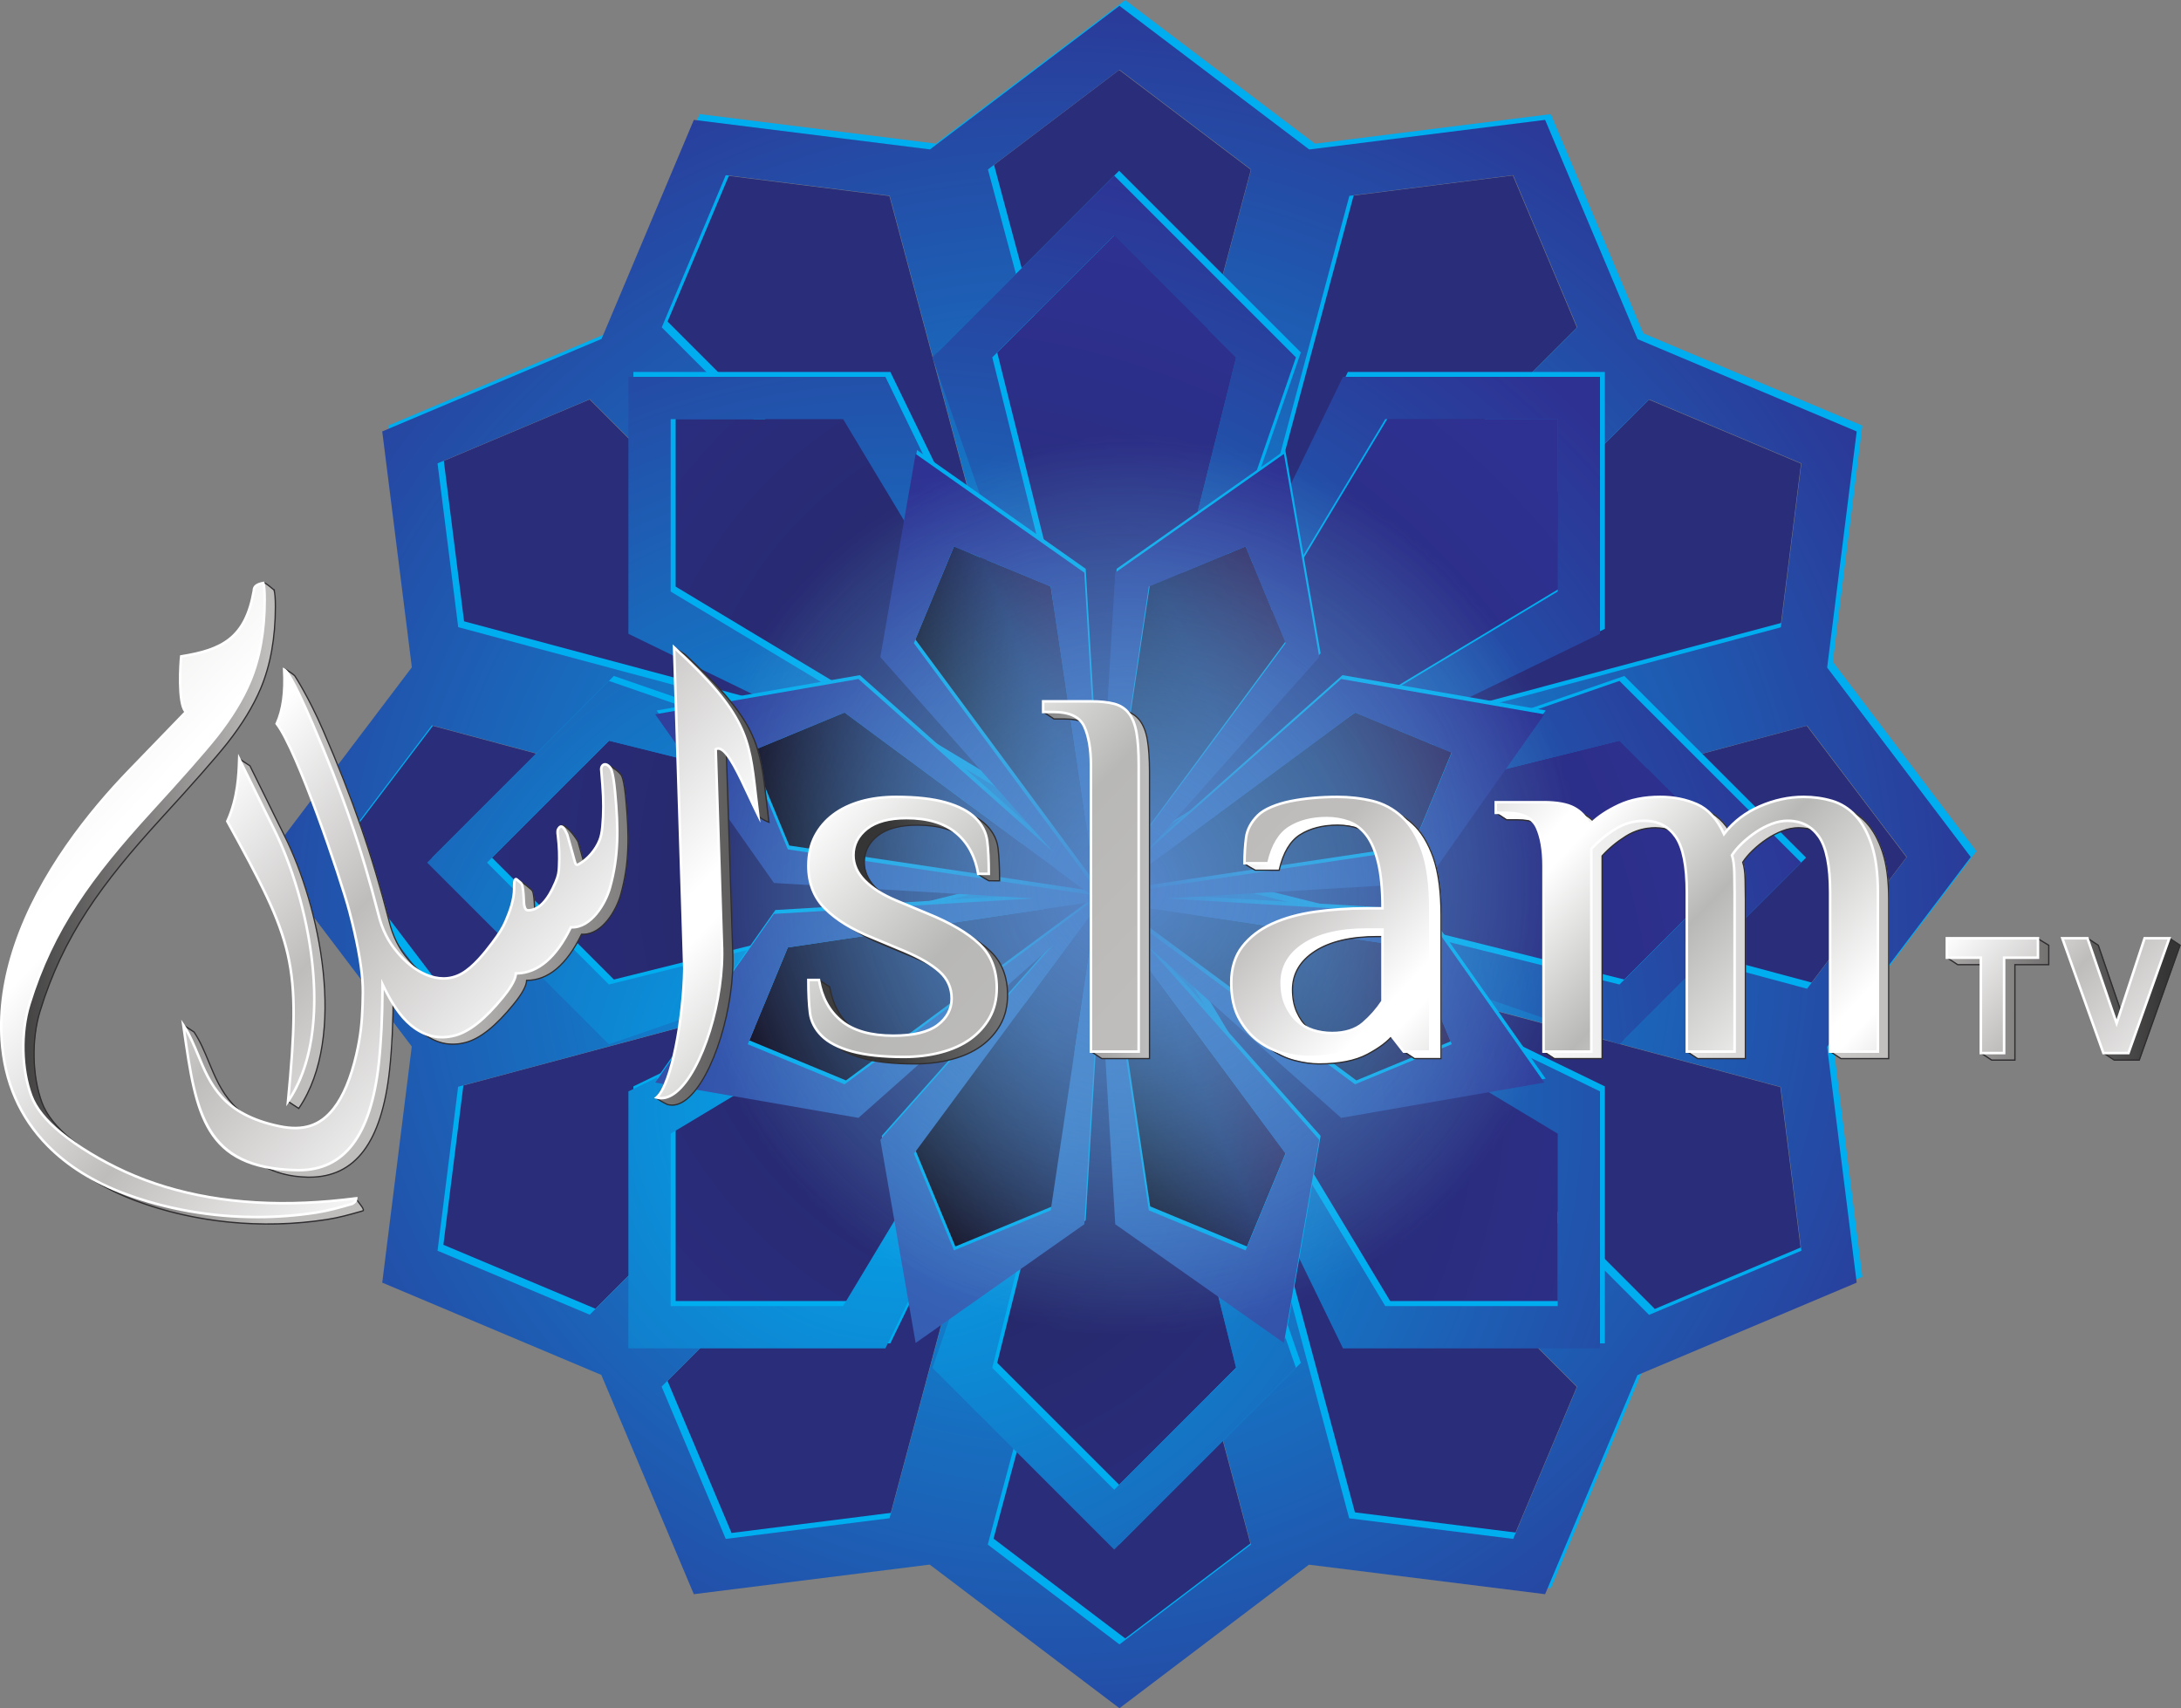 <svg width="800" height="626.69" version="1.1" viewBox="0 0 800 626.69" xmlns="http://www.w3.org/2000/svg">
 <rect x="0" y="0" width="800" height="626.69" fill="#808080" stroke="none"/>
 <defs>
  <radialGradient id="radialGradient51908" cx="0" cy="0" r="1" gradientTransform="matrix(105.89,0,0,-105.89,326.69,338.39)" gradientUnits="userSpaceOnUse">
   <stop stop-color="#00adef" offset="0"/>
   <stop stop-color="#2e3192" offset="1"/>
  </radialGradient>
  <radialGradient id="radialGradient51968" cx="0" cy="0" r="1" gradientTransform="matrix(92.657,0,0,-92.657,329.55,353.14)" gradientUnits="userSpaceOnUse">
   <stop stop-color="#24265d" offset="0"/>
   <stop stop-color="#2e3192" offset="1"/>
  </radialGradient>
  <radialGradient id="radialGradient51988" cx="0" cy="0" r="1" gradientTransform="matrix(120.31,0,0,-120.31,329.55,344)" gradientUnits="userSpaceOnUse">
   <stop stop-color="#24265d" offset="0"/>
   <stop stop-color="#2e3192" offset="1"/>
  </radialGradient>
  <radialGradient id="radialGradient52028" cx="0" cy="0" r="1" gradientTransform="matrix(92.657,0,0,-92.657,327.94,339.69)" gradientUnits="userSpaceOnUse">
   <stop stop-color="#24265d" offset="0"/>
   <stop stop-color="#2e3192" offset="1"/>
  </radialGradient>
  <radialGradient id="radialGradient52092" cx="0" cy="0" r="1" gradientTransform="matrix(101.6,0,0,-101.6,310.54,320.84)" gradientUnits="userSpaceOnUse">
   <stop stop-color="#00adef" offset="0"/>
   <stop stop-color="#2e3192" offset="1"/>
  </radialGradient>
  <linearGradient id="linearGradient52114" x2="1" gradientTransform="matrix(36.118,14.961,14.961,-36.118,332.51,342.18)" gradientUnits="userSpaceOnUse">
   <stop stop-color="#11071a" offset="0"/>
   <stop stop-color="#24265d" offset=".644"/>
   <stop stop-color="#331d58" offset="1"/>
  </linearGradient>
  <linearGradient id="linearGradient52136" x2="1" gradientTransform="matrix(25.539,10.579,10.579,-25.539,326.68,355.49)" gradientUnits="userSpaceOnUse">
   <stop stop-color="#11071a" offset="0"/>
   <stop stop-color="#24265d" offset=".644"/>
   <stop stop-color="#331d58" offset="1"/>
  </linearGradient>
  <linearGradient id="linearGradient52158" x2="1" gradientTransform="matrix(14.399,5.965,5.965,-14.399,316.53,357.8)" gradientUnits="userSpaceOnUse">
   <stop stop-color="#11071a" offset="0"/>
   <stop stop-color="#24265d" offset=".644"/>
   <stop stop-color="#331d58" offset="1"/>
  </linearGradient>
  <linearGradient id="linearGradient52180" x2="1" gradientTransform="matrix(25.539,10.579,10.579,-25.539,299.84,344.37)" gradientUnits="userSpaceOnUse">
   <stop stop-color="#11071a" offset="0"/>
   <stop stop-color="#24265d" offset=".644"/>
   <stop stop-color="#331d58" offset="1"/>
  </linearGradient>
  <linearGradient id="linearGradient52202" x2="1" gradientTransform="matrix(36.118,14.961,14.961,-36.118,294.55,326.46)" gradientUnits="userSpaceOnUse">
   <stop stop-color="#11071a" offset="0"/>
   <stop stop-color="#24265d" offset=".644"/>
   <stop stop-color="#331d58" offset="1"/>
  </linearGradient>
  <linearGradient id="linearGradient52224" x2="1" gradientTransform="matrix(25.539,10.579,10.579,-25.539,310.96,317.53)" gradientUnits="userSpaceOnUse">
   <stop stop-color="#11071a" offset="0"/>
   <stop stop-color="#24265d" offset=".644"/>
   <stop stop-color="#331d58" offset="1"/>
  </linearGradient>
  <linearGradient id="linearGradient52246" x2="1" gradientTransform="matrix(14.399,5.965,5.965,-14.399,332.25,319.84)" gradientUnits="userSpaceOnUse">
   <stop stop-color="#11071a" offset="0"/>
   <stop stop-color="#24265d" offset=".644"/>
   <stop stop-color="#331d58" offset="1"/>
  </linearGradient>
  <linearGradient id="linearGradient52268" x2="1" gradientTransform="matrix(25.539,10.579,10.579,-25.539,337.8,328.65)" gradientUnits="userSpaceOnUse">
   <stop stop-color="#11071a" offset="0"/>
   <stop stop-color="#24265d" offset=".644"/>
   <stop stop-color="#331d58" offset="1"/>
  </linearGradient>
  <radialGradient id="radialGradient52292" cx="0" cy="0" r="1" gradientTransform="matrix(66.87,27.699,27.699,-66.87,322.16,316.66)" gradientUnits="userSpaceOnUse">
   <stop stop-color="#3972c1" offset="0"/>
   <stop stop-color="#2e3192" offset="1"/>
  </radialGradient>
  <clipPath id="clipPath52310">
   <path d="m-32768 32767h65535v-65535h-65535z"/>
  </clipPath>
  <radialGradient id="radialGradient52342" cx="0" cy="0" r="1" gradientTransform="matrix(63.576,0,0,-63.576,334.82,343.15)" gradientUnits="userSpaceOnUse">
   <stop stop-color="#5587ce" offset="0"/>
   <stop stop-color="#6dd0f2" offset=".743"/>
   <stop stop-color="#6dd0f2" offset="1"/>
  </radialGradient>
  <linearGradient id="linearGradient52382-6" x2="1" gradientTransform="matrix(228.15,0,0,-228.15,217.15,341.31)" gradientUnits="userSpaceOnUse">
   <stop stop-color="#363535" offset="0"/>
   <stop stop-color="#bfbdbc" offset=".123"/>
   <stop stop-color="#bfbdbc" offset=".197"/>
   <stop stop-color="#363535" offset=".392"/>
   <stop stop-color="#363535" offset=".404"/>
   <stop stop-color="#fff" offset=".581"/>
   <stop stop-color="#fff" offset=".686"/>
   <stop stop-color="#bfbdbc" offset=".866"/>
   <stop stop-color="#bfbdbc" offset=".867"/>
   <stop stop-color="#363535" offset=".987"/>
   <stop stop-color="#363535" offset=".994"/>
   <stop stop-color="#363535" offset="1"/>
  </linearGradient>
  <linearGradient id="linearGradient52448-3" x2="1" gradientTransform="matrix(166.25,-155.49,-155.49,-166.25,243.91,409.62)" gradientUnits="userSpaceOnUse">
   <stop stop-color="#dbdad8" offset="0"/>
   <stop stop-color="#dbdad8" offset=".006"/>
   <stop stop-color="#fff" offset=".136"/>
   <stop stop-color="#fff" offset=".151"/>
   <stop stop-color="#bfbdbc" offset=".242"/>
   <stop stop-color="#fff" offset=".348"/>
   <stop stop-color="#fff" offset=".363"/>
   <stop stop-color="#b8b8b6" offset=".449"/>
   <stop stop-color="#bfbdbc" offset=".529"/>
   <stop stop-color="#bfbdbc" offset=".542"/>
   <stop stop-color="#fff" offset=".614"/>
   <stop stop-color="#fff" offset=".625"/>
   <stop stop-color="#b8b8b6" offset=".689"/>
   <stop stop-color="#fff" offset=".769"/>
   <stop stop-color="#fff" offset=".778"/>
   <stop stop-color="#bfbdbc" offset=".832"/>
   <stop stop-color="#fff" offset=".907"/>
   <stop stop-color="#fff" offset=".921"/>
   <stop stop-color="#b8b8b6" offset="1"/>
  </linearGradient>
  <clipPath id="clipPath2188">
   <path d="m243.6 375.03c-0.861-4.956-3.106-7.767-7.503-8.468-0.147-1.189-0.291-5.268 0.501-5.835l-5.996-6.203c-4.924-5.095-9.673-11.54-11.978-18.403-1.069-3.184-1.635-6.578-1.424-9.895 0.274-4.304 1.86-8.123 4.864-11.166 2.238-2.266 5.036-3.901 8.101-5.051 6.271-2.351 13.378-3.02 20.111-1.984 1.361 0.21 2.481 0.538 3.809 0.916 0.285 0.152-0.706 1.093-0.706 1.332-1.625-0.462-2.411-1.137-4.185-1.211-6.536-0.281-13.07 0.565-18.993 3.263-2.416 1.101-4.843 2.531-6.776 4.105-1.605 1.307-2.636 2.617-3.11 3.895-1.034 2.791-1.103 6.694-0.205 9.617 2.546 8.295 6.937 13.924 12.705 20.257 3.378 3.685 5.709 6.336 6.994 7.95 1.559 1.976 2.731 3.897 3.517 5.757 1.149 2.721 1.552 5.696 1.552 8.597 0 0.905-0.049 1.497-0.144 1.781 0 0-0.903 0.783-1.098 0.783-0.023 0-0.036-0.012-0.036-0.037m1.202-0.695c3e-3 3e-3 6e-3 4e-3 6e-3 4e-3s-2e-3 -8.6e-4 -6e-3 -4e-3m-2e-3 -8.6e-4c8.6e-4 0 8.6e-4 8.6e-4 2e-3 8.6e-4 -8.6e-4 0-8.6e-4 -8.6e-4 -2e-3 -8.6e-4m-3e-3 -3e-3 3e-3 3e-3 -3e-3 -3e-3m-6e-3 -4e-3c2e-3 8.6e-4 4e-3 3e-3 6e-3 4e-3 -2e-3 -8.7e-4 -4e-3 -3e-3 -6e-3 -4e-3m-8.6e-4 -8.6e-4s8.6e-4 0 8.6e-4 8.6e-4c0-8.6e-4 -8.6e-4 -8.6e-4 -8.6e-4 -8.6e-4m-0.02-0.015c8e-3 6e-3 0.015 0.011 0.02 0.015-6e-3 -4e-3 -0.013-0.01-0.02-0.015m-0.032-0.024c6e-3 5e-3 0.019 0.014 0.032 0.024-9e-3 -7e-3 -0.02-0.015-0.032-0.024m-4e-3 -3e-3c8.6e-4 8.6e-4 3e-3 2e-3 4e-3 3e-3 -2e-3 -8.6e-4 -3e-3 -2e-3 -4e-3 -3e-3m44.307-40.597c-0.09-4.794-2.618-10.81-4.049-12.801-0.108-0.15 1.134-0.746 1.134-0.746 3.52-0.998 7.234 9.019 6.871 16.189l-0.653 20.462c1.038 0.607 1.856-3.078 3.339-6.209 0.182-0.387 1.134-0.746 1.134-0.746-0.952 7.461-0.405 9.636-7.813 16.698-0.331 0.316-0.678 0.64-1.041 0.975l-1.134 0.747zm-43.245 32.231c0.056-2.304 0.874-5.286 0.349-6.443 2.119-2.743 6.658-16.002 7.661-19.783 0.76-2.907 1.214-5.311 1.36-7.212 0.072-0.902 0.048-1.751 0.019-2.6-0.069-1.913-0.218-3.328-0.655-5.221-0.581-2.511-1.381-4.413-2.396-5.701-1.537-1.955-3.401-2.329-5.708-1.851-8.089 1.681-7.641 6.963-10.108 10.655 0 0-1.12 0.751-1.095 0.685 2.129-5.475 3.716-15.776 13.044-15.959 5.792-0.114 7.935 5.002 8.622 11.229 0.293 2.661 0.39 5.668 0.39 8.339 0.759-1.566 1.666-3.225 3.024-4.334 1.346-1.1 2.899-1.514 4.606-1.057 1.946 0.521 3.803 2.505 5.042 4.027 0.752 0.924 1.361 1.883 1.361 2.504 2.285 0 4.212 1.618 5.783 4.855 2.09-0.133 3.636 2.435 4.119 4.164 0.971 3.47 0.87 6.527 0.538 10.089-0.115 1.236-0.281 2.271-0.518 2.555-0.514 0.661-1.967 1.437-1.872 0.865l1.066-2.724c0.116-1.472 0.13-2.882-8e-3 -4.356-0.048-0.52-0.134-1.026-0.303-1.443-0.418-1.032-1.268-2-2.155-2.498-0.284-0.157-0.351-0.074-0.453 0.289l-0.771 2.765c-0.177 0.383-1.573 2.381-1.997 1.53-0.047-0.142 0.95-1.315 0.998-1.601 0.134-1.149 0.174-2.107 0.118-3.264-0.03-0.593-0.064-0.908-0.365-1.622-0.833-1.977-1.8-2.966-2.894-2.966-0.238 0-0.381 0.239-0.429 0.714-0.034 0.448-0.054 1.749-0.251 2.073-0.034 0.057-0.082 0.107-0.18 0.186-0.149 0.122-0.247 0.205-0.283 0.24-0.188 0.187-1.337 0.997-1.368 0.743-0.032-0.258 0.622-2.122 0.622-2.166-8.6e-4 -1.192-8.6e-4 -1.845-0.468-2.929-0.293-0.683-0.639-1.246-1.402-2.269-0.962-1.286-2.103-2.631-3.245-3.265-2.448-1.36-5.151 0.308-6.745 2.249-0.951 1.093-1.617 2.426-1.999 3.997-1.848 7.249-3.996 13.294-6.941 20.082-1.56 3.596-2.979 5.74-2.979 5.74 0 0.05-0.894 0.726-1.095 0.726-0.026 0-0.04-0.012-0.039-0.037m81.008-4.092-1.134-0.371 1.134-0.746h1.117c1.675 0 2.745-0.512 3.211-1.536 0.465-1.024 0.697-2.374 0.697-4.049l-1.133-29.412 1.133-0.747h5.027v30.159c0 1.377-0.074 2.504-0.223 3.379s-0.419 1.563-0.81 2.067c-0.391 0.502-0.912 0.837-1.565 1.005-0.65 0.167-1.46 0.251-2.429 0.251zm-85.857-12.621c6.764-12.297 6.474-15.186 5.253-28.739l1.134-0.746c5.024 7.346 2.342 21.067-1.51 28.722-1.22 2.425-2.406 4.909-3.627 7.339l-1.134 0.746c-0.131-1.28 0.585-5.776-0.116-7.322m161.24 1.564c-1.526-0.671-2.773-1.639-3.742-2.905-0.707 1.564-1.647 2.606-2.819 3.128-1.174 0.521-2.467 0.781-3.882 0.781-1.676 0-3.128-0.288-4.356-0.866-1.229-0.576-2.197-1.219-2.904-1.926h-0.28c-0.298 0.707-0.809 1.257-1.536 1.647-0.726 0.392-1.796 0.587-3.211 0.587h-5.026l-1.134-0.371 1.134-0.746h1.116c1.676 0 2.747-0.512 3.212-1.536 0.466-1.024 0.698-2.374 0.698-4.049l-1.134-18.801 1.134-0.747h5.027v21.335c0.707 0.782 1.536 1.471 2.485 2.066 0.949 0.596 1.982 0.894 3.099 0.894 1.416 0 2.514-0.558 3.295-1.676 0.782-1.117 1.173-3.071 1.173-5.863l-1.133-16.009 1.133-0.747h5.026v16.756c0 0.558-9e-3 1.247-0.028 2.066-0.018 0.819-0.102 1.433-0.251 1.843 0.261 0.41 0.615 0.828 1.061 1.257 0.447 0.427 0.932 0.819 1.452 1.172 0.521 0.354 1.071 0.643 1.648 0.866 0.578 0.223 1.145 0.335 1.704 0.335 1.414 0 2.512-0.558 3.295-1.676 0.782-1.117 1.172-3.071 1.172-5.863l-1.134-16.009 1.134-0.747h5.027v16.756c0 2.01-0.215 3.667-0.643 4.97-0.427 1.303-0.995 2.337-1.703 3.1-0.707 0.763-1.536 1.284-2.486 1.563-0.949 0.279-1.944 0.419-2.987 0.419-1.564 0-3.109-0.335-4.636-1.004m-46.963 0.893c-0.838-0.074-1.629-0.187-2.374-0.336s-1.423-0.353-2.038-0.614c-0.615-0.26-1.089-0.558-1.425-0.894-0.707-0.707-1.117-1.48-1.228-2.317-0.095-0.713-1.302-1.749-1.302-1.962 0-0.142 1.134-0.747 1.134-0.747h2.513c0.41 1.825 1.146 3.072 2.206 3.742 1.061 0.67 2.374 1.005 3.937 1.005 0.819 0 1.593-0.13 2.318-0.391 0.726-0.261 1.35-0.735 1.871-1.423 0.521-0.69 0.931-1.657 1.229-2.905 0.298-1.247 0.447-2.839 0.447-4.775h-1.676c-1.899 0-3.704-0.121-5.417-0.364-1.713-0.241-3.22-0.66-4.523-1.255-1.304-0.596-2.346-1.397-3.128-2.402s-1.174-2.272-1.174-3.798 0.28-2.792 0.839-3.797c0.558-1.006 1.247-1.807 2.067-2.402 0.819-0.595 1.693-1.015 2.624-1.256 0.931-0.242 1.787-0.364 2.57-0.364 2.122 0 3.816 0.336 5.081 1.006 1.266 0.669 2.178 1.359 2.737 2.066h0.279l0.821-1.767 1.134-0.747h2.792v15.08c0 2.495-0.27 4.514-0.81 6.06-0.54 1.545-1.266 2.737-2.178 3.574s-1.954 1.396-3.127 1.675-2.392 0.419-3.659 0.419c-0.855 0-1.702-0.037-2.54-0.111m-0.028-24.434c-0.633 0.204-1.192 0.53-1.675 0.977-0.485 0.447-0.876 1.006-1.174 1.675-0.298 0.671-0.447 1.453-0.447 2.346 0 1.676 0.792 3.026 2.374 4.049 1.582 1.024 3.77 1.536 6.562 1.536h1.676v-7.539c-0.559-0.857-1.239-1.629-2.039-2.318-0.801-0.689-1.889-1.034-3.267-1.034-0.707 0-1.378 0.103-2.01 0.308m-47.573 24.071c-1.117-0.317-2.086-0.783-2.905-1.396-0.82-0.615-1.461-1.369-1.926-2.263-0.467-0.894-0.699-1.935-0.699-3.127 0-1.825 0.587-3.323 1.76-4.496 1.172-1.173 2.82-2.187 4.941-3.044l3.352-1.396c1.675-0.707 2.931-1.442 3.769-2.205 0.839-0.764 1.258-1.704 1.258-2.821s-0.494-2.049-1.481-2.793c-0.986-0.745-2.541-1.117-4.663-1.117-2.383 0-4.207 0.521-5.474 1.564-1.265 1.043-2.047 2.476-2.345 4.301l-1.134 0.746c0-1.415 0.073-3.316 0.184-4.21 0.113-0.893 0.523-1.692 1.229-2.401 0.707-0.707 1.769-1.255 3.184-1.648 1.414-0.39 3.239-0.586 5.473-0.586 1.377 0 2.671 0.159 3.881 0.476 1.21 0.316 2.244 0.781 3.099 1.395 0.857 0.614 1.537 1.37 2.04 2.262 0.502 0.894 0.753 1.936 0.753 3.128 0 1.936-0.614 3.481-1.842 4.636-1.229 1.154-3.035 2.215-5.418 3.182l-3.351 1.397c-1.415 0.596-2.514 1.293-3.295 2.094-0.782 0.8-1.172 1.685-1.172 2.653 0 1.116 0.474 2.048 1.423 2.792 0.95 0.745 2.337 1.117 4.161 1.117 2.234 0 3.975-0.521 5.222-1.563 1.139-0.952 0.836-1.951 1.183-3.554 0.034-0.152 1.134-0.746 1.134-0.746h1.117c0 1.414-0.056 2.568-0.167 3.462-0.112 0.894-0.521 1.695-1.229 2.401-0.707 0.708-1.749 1.257-3.127 1.648s-3.128 0.586-5.25 0.586c-1.34 0-2.568-0.159-3.685-0.474m135.09-14.405-2.945-8.944-3.068 8.944-1.135 0.746-1.509-0.746 3.189-11.336 1.134-0.746h2.635l4.298 12.082-1.134 0.746zm-20.81 0-1.134-1.296 1.134-0.746h3.578l-1.134-9.294 1.134-0.746h2.446v10.04h3.561v2.042l-1.231 0.746z"/>
  </clipPath>
  <clipPath id="clipPath2224">
   <path d="m242.85 374.76c-0.167-0.124-0.249-0.306-0.249-0.543-0.862-4.955-3.242-6.201-7.639-6.902-0.147-1.189-0.292-5.268 0.501-5.835l-5.996-6.203c-4.924-5.094-9.673-11.54-11.977-18.403-1.069-3.184-1.636-6.578-1.424-9.895 0.274-4.304 1.859-8.123 4.862-11.166 2.239-2.266 5.037-3.9 8.101-5.05 6.272-2.352 13.379-3.021 20.112-1.985 1.361 0.21 2.48 0.538 3.809 0.916 0.284 0.152 0.428 0.347 0.428 0.586-1.766-0.229-3.545-0.391-5.319-0.465-6.536-0.281-13.07 0.565-18.993 3.263-2.416 1.101-4.843 2.531-6.777 4.107-1.603 1.305-2.635 2.615-3.109 3.893-1.034 2.791-1.103 6.694-0.205 9.617 2.546 8.295 6.937 13.925 12.705 20.257 3.378 3.685 5.71 6.337 6.995 7.95 1.557 1.976 2.731 3.897 3.516 5.757 1.15 2.722 1.552 5.696 1.552 8.598 0 0.904-0.049 1.496-0.144 1.78-0.332-0.06-0.583-0.15-0.749-0.277m45.056-40.32c-0.097-5.152-1.323-12.149-2.915-13.547 3.52-0.998 7.234 9.02 6.871 16.189l-0.653 20.462c1.166 0.682 2.79-3.549 4.473-6.955-0.994 7.794-0.353 9.82-8.854 17.674zm-42.897 25.788c2.12-2.743 6.658-16.002 7.662-19.783 0.76-2.907 1.214-5.311 1.36-7.211 0.072-0.903 0.048-1.752 0.019-2.601-0.068-1.913-0.218-3.328-0.655-5.221-0.581-2.51-1.38-4.412-2.396-5.701-1.537-1.955-3.401-2.329-5.707-1.849-8.09 1.679-7.641 6.961-10.109 10.653 1.306-9.086 1.998-15.078 11.949-15.274 5.792-0.114 7.935 5.002 8.621 11.229 0.294 2.662 0.391 5.668 0.391 8.339 0.758-1.566 1.666-3.225 3.023-4.334 1.348-1.1 2.9-1.514 4.607-1.057 1.947 0.521 3.803 2.506 5.042 4.028 0.752 0.924 1.361 1.882 1.361 2.504 2.285 0 4.212 1.617 5.783 4.854 2.091-0.133 3.636 2.436 4.118 4.164 0.973 3.47 0.871 6.527 0.539 10.089-0.116 1.236-0.282 2.272-0.518 2.556-0.514 0.661-1.023 0.251-0.928-0.321l0.122-1.539c0.116-1.472 0.13-2.882-8e-3 -4.356-0.049-0.52-0.133-1.025-0.304-1.443-0.417-1.032-1.267-2-2.154-2.497-0.285-0.158-0.352-0.075-0.453 0.288l-0.771 2.765c-0.177 0.383-0.576 1.422-0.999 0.572-0.048-0.143-0.048-0.357 0-0.643 0.134-1.149 0.174-2.106 0.118-3.264-0.029-0.592-0.064-0.907-0.365-1.622-0.834-1.977-1.799-2.966-2.894-2.966-0.238 0-0.381 0.239-0.428 0.715-0.035 0.447-0.055 1.748-0.252 2.072-0.034 0.057-0.082 0.107-0.181 0.187-0.149 0.121-0.247 0.204-0.282 0.24-0.188 0.186-0.271-9e-3 -0.303-0.263-0.03-0.258-0.017-0.587-0.017-0.631-8.6e-4 -1.193-0.427-2.375-0.894-3.459-0.294-0.683-0.639-1.246-1.403-2.269-0.96-1.286-2.102-2.631-3.244-3.265-2.448-1.36-5.15 0.308-6.745 2.249-0.951 1.094-1.618 2.427-1.999 3.997-1.849 7.249-3.997 13.294-6.942 20.083-1.559 3.595-2.553 5.49-2.978 5.682 0.148-2.686-0.209-4.429-0.786-5.697m80.66 2.351v-1.117h1.117c1.675 0 2.745-0.512 3.211-1.536 0.465-1.024 0.698-2.374 0.698-4.048v-30.159h5.026v30.159c0 1.377-0.074 2.503-0.223 3.378-0.15 0.875-0.419 1.564-0.81 2.067-0.391 0.502-0.912 0.837-1.564 1.005-0.651 0.167-1.461 0.251-2.429 0.251zm-85.857-12.621c7.003-12.733 7.808-14.591 6.387-29.485 5.024 7.346 2.342 21.068-1.51 28.722-1.22 2.425-2.407 4.91-3.627 7.339-0.044-1.153-0.044-3.917-1.25-6.576m161.24 1.564c-1.526-0.671-2.773-1.639-3.742-2.905-0.706 1.564-1.647 2.606-2.819 3.128-1.174 0.521-2.467 0.781-3.882 0.781-1.676 0-3.128-0.288-4.357-0.865-1.228-0.577-2.196-1.219-2.903-1.927h-0.279c-0.299 0.708-0.81 1.257-1.537 1.647-0.725 0.392-1.796 0.587-3.211 0.587h-5.026v-1.117h1.116c1.676 0 2.746-0.512 3.212-1.535 0.466-1.025 0.698-2.375 0.698-4.05v-19.547h5.027v21.334c0.707 0.782 1.535 1.471 2.485 2.067 0.949 0.595 1.982 0.893 3.099 0.893 1.415 0 2.513-0.558 3.296-1.676 0.781-1.116 1.173-3.071 1.173-5.863v-16.755h5.025v16.755c0 0.558-9e-3 1.247-0.028 2.066s-0.102 1.433-0.251 1.843c0.261 0.41 0.615 0.828 1.061 1.257 0.448 0.427 0.931 0.819 1.453 1.173 0.521 0.353 1.07 0.642 1.647 0.865 0.577 0.224 1.145 0.335 1.704 0.335 1.413 0 2.512-0.558 3.295-1.676 0.782-1.116 1.172-3.071 1.172-5.863v-16.755h5.027v16.755c0 2.01-0.215 3.666-0.643 4.971-0.428 1.302-0.996 2.336-1.703 3.099s-1.536 1.284-2.486 1.564c-0.949 0.279-1.945 0.418-2.987 0.418-1.564 0-3.109-0.335-4.636-1.004m-46.963 0.893c-0.838-0.074-1.629-0.186-2.375-0.335-0.744-0.15-1.423-0.354-2.037-0.615-0.615-0.26-1.09-0.558-1.425-0.894-0.706-0.707-1.117-1.479-1.228-2.317-0.112-0.837-0.168-1.741-0.168-2.708h2.514c0.409 1.824 1.144 3.071 2.206 3.741 1.061 0.67 2.373 1.006 3.936 1.006 0.82 0 1.593-0.13 2.319-0.391 0.725-0.261 1.349-0.736 1.871-1.424 0.52-0.689 0.931-1.657 1.228-2.905 0.298-1.247 0.446-2.839 0.446-4.775h-1.674c-1.899 0-3.705-0.121-5.418-0.363s-3.22-0.661-4.523-1.256c-1.304-0.596-2.346-1.397-3.128-2.402s-1.174-2.272-1.174-3.797c0-1.527 0.28-2.793 0.838-3.798 0.559-1.006 1.249-1.807 2.067-2.402 0.82-0.594 1.694-1.015 2.625-1.256 0.931-0.242 1.787-0.363 2.569-0.363 2.123 0 3.816 0.335 5.082 1.005s2.178 1.359 2.736 2.066h0.28l1.955-2.513h2.792v15.079c0 2.495-0.27 4.514-0.81 6.06-0.54 1.545-1.265 2.737-2.178 3.574-0.912 0.838-1.954 1.396-3.127 1.676-1.173 0.279-2.392 0.418-3.658 0.418-0.856 0-1.703-0.037-2.541-0.111m-0.028-24.434c-0.633 0.204-1.192 0.53-1.676 0.978-0.483 0.446-0.875 1.005-1.173 1.674-0.298 0.671-0.446 1.453-0.446 2.347 0 1.675 0.791 3.025 2.373 4.049 1.582 1.023 3.77 1.535 6.563 1.535h1.674v-7.539c-0.558-0.857-1.238-1.629-2.038-2.318s-1.89-1.034-3.267-1.034c-0.707 0-1.378 0.103-2.01 0.308m-47.573 24.071c-1.118-0.317-2.086-0.782-2.905-1.396-0.82-0.615-1.461-1.369-1.926-2.262-0.466-0.894-0.699-1.936-0.699-3.128 0-1.825 0.586-3.323 1.76-4.496 1.172-1.173 2.82-2.187 4.942-3.044l3.351-1.395c1.676-0.708 2.931-1.443 3.769-2.206 0.838-0.764 1.258-1.704 1.258-2.821s-0.495-2.048-1.48-2.793c-0.987-0.745-2.542-1.117-4.664-1.117-2.383 0-4.207 0.521-5.473 1.565-1.266 1.042-2.047 2.476-2.346 4.3h-1.117c0-1.415 0.056-2.569 0.167-3.462 0.113-0.895 0.522-1.694 1.23-2.403 0.707-0.707 1.768-1.255 3.183-1.648 1.415-0.39 3.238-0.585 5.473-0.585 1.377 0 2.671 0.158 3.882 0.475 1.209 0.316 2.243 0.781 3.099 1.395 0.856 0.615 1.536 1.37 2.039 2.262 0.502 0.894 0.753 1.936 0.753 3.128 0 1.937-0.614 3.481-1.843 4.636-1.228 1.154-3.034 2.215-5.416 3.182l-3.352 1.397c-1.415 0.596-2.513 1.293-3.295 2.094s-1.172 1.685-1.172 2.653c0 1.117 0.474 2.048 1.423 2.792 0.95 0.745 2.337 1.118 4.161 1.118 2.235 0 3.975-0.522 5.222-1.564s2.02-2.476 2.317-4.3h1.117c0 1.415-0.055 2.568-0.167 3.462s-0.521 1.695-1.229 2.402c-0.707 0.707-1.75 1.256-3.127 1.647-1.378 0.391-3.128 0.586-5.25 0.586-1.34 0-2.568-0.158-3.685-0.474m135.09-14.405-2.945-8.944-3.069 8.944h-2.643l4.323-12.082h2.635l4.298 12.082zm-20.81 0v-2.042h3.578v-10.04h2.447v10.04h3.56v2.042z"/>
  </clipPath>
  <radialGradient id="radialGradient2898" cx="0" cy="0" r="1" gradientTransform="matrix(92.657,0,0,-92.657,311.26,323.02)" gradientUnits="userSpaceOnUse">
   <stop stop-color="#24265d" offset="0"/>
   <stop stop-color="#2e3192" offset="1"/>
  </radialGradient>
  <clipPath id="clipPath2958">
   <path d="m304.73 361.36 25.936-19.178-31.9 4.778-4.218 10.182z"/>
  </clipPath>
  <clipPath id="clipPath2964">
   <path d="m298.76 336.64 31.9 4.778-25.936-19.178-10.182 4.218z"/>
  </clipPath>
  <clipPath id="clipPath2970">
   <path d="m320.28 292.41 12.829 51.526 12.828-51.526-12.828-12.828z"/>
  </clipPath>
  <clipPath id="clipPath2976">
   <path d="m286.44 317.05 45.506 27.363-27.364-45.505h-18.142z"/>
  </clipPath>
  <clipPath id="clipPath2982">
   <path d="m364.41 346.96-31.9-4.778 25.935 19.178 10.182-4.218z"/>
  </clipPath>
  <clipPath id="clipPath2988">
   <path d="m279.94 358.4 51.526-12.829-51.526-12.828-12.828 12.828z"/>
  </clipPath>
  <clipPath id="clipPath2994">
   <path d="m386.28 332.75-51.526 12.828 51.526 12.829 12.828-12.829z"/>
  </clipPath>
  <clipPath id="clipPath3000">
   <path d="m361.64 298.91-27.363 45.505 45.505-27.363v-18.142z"/>
  </clipPath>
  <clipPath id="clipPath3006">
   <path d="m334.75 345.57 51.524 12.829 12.829-12.829-12.829-12.826zm45.024-28.523v-18.142h-18.144l-27.362 45.506zm-33.839-24.644-12.828-12.828-12.829 12.828 12.829 51.526zm-41.352 6.502h-18.144v18.142l45.506 27.364zm-24.644 33.839-12.828 12.826 12.828 12.829 51.525-12.829zm6.5 41.352v18.142h18.144l27.362-45.505zm33.839 24.644 12.829 12.828 12.828-12.828-12.828-51.527zm41.352-6.502h18.144v-18.142l-45.506-27.363zm43.767-46.666-19.123 19.121-42.65-14.765 40.6 19.718v27.044h-27.043l-19.718-40.6 14.766 42.65-19.122 19.122-19.123-19.122 14.767-42.65-19.718 40.6h-27.043v-27.044l40.599-19.718-42.65 14.765-19.122-19.121 19.122-19.122 42.65 14.765-40.599-19.718v-27.043h27.043l19.718 40.599-14.767-42.65 19.123-19.122 19.122 19.122-14.766 42.65 19.718-40.599h27.043v27.043l-40.6 19.718 42.65-14.765z"/>
  </clipPath>
  <clipPath id="clipPath3012">
   <path d="m351.15 368.66-19.177-25.935 4.778 31.9 10.182 4.218z"/>
  </clipPath>
  <clipPath id="clipPath3018">
   <path d="m326.43 374.62 4.778-31.9-19.178 25.935 4.218 10.183z"/>
  </clipPath>
  <clipPath id="clipPath3024">
   <path d="m358.44 322.24-25.935 19.178 31.9-4.778 4.217-10.182z"/>
  </clipPath>
  <clipPath id="clipPath3030">
   <path d="m368.63 326.46-10.182-4.218-25.935 19.178 31.9-4.779zm-17.48-11.516-4.217-10.183-10.182 4.218-4.778 31.901zm-24.719-5.964-10.183-4.218-4.217 10.182 19.178 25.936zm-21.697 13.261-10.182 4.218 4.218 10.182 31.899 4.778zm-5.965 24.721-4.218 10.181 10.183 4.218 25.935-19.178zm13.262 21.697 4.218 10.182 10.182-4.218 4.778-31.9zm24.72 5.964 10.182 4.218 4.218-10.182-19.178-25.936zm21.697-13.262 10.182-4.218-4.217-10.182-31.9-4.778zm-19.942-19.56 27.37 1.627 12.493 17.749-21.384 3.716-20.504-18.201 18.202 20.503-3.716 21.384-17.748-12.493-1.629-27.37-1.627 27.37-17.749 12.494-3.715-21.384 18.202-20.505-20.504 18.202-21.384-3.716 12.493-17.749 27.369-1.627-27.369-1.628-12.493-17.748 21.384-3.716 20.504 18.202-18.202-20.504 3.716-21.384 17.748 12.492 1.628 27.37 1.628-27.369 17.748-12.493 3.716 21.384-18.202 20.503 20.504-18.201 21.384 3.716-12.493 17.748z"/>
  </clipPath>
  <clipPath id="clipPath3036">
   <path d="m312.03 314.94 19.178 25.936-4.778-31.9-10.182-4.218z"/>
  </clipPath>
  <clipPath id="clipPath3053">
   <path d="m336.75 308.98-4.778 31.9 19.177-25.936-4.217-10.182z"/>
  </clipPath>
  <clipPath id="clipPath3059">
   <path d="m304.59 392.24 27.364-45.505-45.506 27.363v18.142z"/>
  </clipPath>
  <clipPath id="clipPath3065">
   <path d="m389.39 297.98-37.803 37.828 51.653-13.841 2.176-17.237zm-14.301-23.576-17.254 2.166-13.824 51.662 37.812-37.812zm-41.427-11.101-13.859 10.503 13.859 51.653 13.839-51.653zm-41.428 11.101-6.75 16.025 37.828 37.803-13.84-51.652zm-30.326 30.326 2.166 17.254 51.662 13.824-37.813-37.811zm-0.598 55.287 51.652-13.859-51.652-13.84-10.503 13.84zm16.623 34.319 37.803-37.829-51.652 13.841-2.176 17.237zm14.301 23.576 17.254-2.167 13.824-51.661-37.812 37.812zm41.428 11.1 13.859-10.503-13.859-51.652-13.84 51.652zm41.427-11.1 6.751-16.026-37.829-37.802 13.841 51.652zm30.327-30.327-2.166-17.254-51.663-13.824 37.813 37.812zm0.597-55.286-51.652 13.859 51.652 13.84 10.503-13.84zm2.106-6.108 15.115 19.967-15.107 19.937 3.107 24.849-23.052 9.712-9.734 23.074-24.82-3.115-19.966 15.116-19.937-15.108-24.85 3.107-9.712-23.052-23.074-9.734 3.115-24.82-15.115-19.966 15.107-19.938-3.107-24.849 23.052-9.712 9.734-23.073 24.82 3.114 19.967-15.115 19.937 15.107 24.849-3.106 9.712 23.051 23.074 9.734z"/>
  </clipPath>
  <clipPath id="clipPath3071">
   <path d="m379.78 374.1-45.505-27.363 27.363 45.505h18.142z"/>
  </clipPath>
  <clipPath id="clipPath3077">
   <path d="m345.94 398.74-12.828-51.526-12.829 51.526 12.829 12.828z"/>
  </clipPath>
  <clipPath id="clipPath3085">
   <path d="m271.24 343.16c0-35.112 28.464-63.576 63.576-63.576 35.113 0 63.577 28.464 63.577 63.576 0 35.111-28.464 63.577-63.577 63.577-35.112 0-63.576-28.466-63.576-63.577"/>
  </clipPath>
  <mask id="mask3089" maskUnits="userSpaceOnUse">
   <g clip-path="url(#clipPath52310)">
    <path d="m-32768 32767h65535v-65535h-65535z" fill="url(#radialGradient3095)"/>
   </g>
  </mask>
  <radialGradient id="radialGradient3095" cx="0" cy="0" r="1" gradientTransform="matrix(63.576,0,0,-63.576,334.82,343.15)" gradientUnits="userSpaceOnUse">
   <stop stop-color="#fff" offset="0"/>
   <stop stop-color="#fff" stop-opacity="0" offset=".743"/>
   <stop stop-color="#fff" stop-opacity="0" offset="1"/>
  </radialGradient>
 </defs>
 <path d="m662.71 266.23-180.04 48.241 180.04 48.307 36.609-48.307z" fill="#2a2d7a" stroke-width="3.486"/>
 <path d="m653.07 230.21 7.55-60.137-55.825-23.476-131.8 131.8z" fill="#2a2d7a" stroke-width="3.486"/>
 <path d="m578.45 120.22-23.531-55.857-60.081 7.581-48.244 180.04z" fill="#2a2d7a" stroke-width="3.486"/>
 <path d="m458.82 62.276-48.307-36.609-48.241 36.609 48.241 180.04z" fill="#2a2d7a" stroke-width="3.486"/>
 <path d="m326.25 71.916-60.141-7.553-23.472 55.829 131.8 131.8z" fill="#2a2d7a" stroke-width="3.486"/>
 <path d="m348.03 278.39-131.77-131.85-55.857 23.531 7.585 60.081z" fill="#2a2d7a" stroke-width="3.486"/>
 <path d="m158.33 266.16-36.609 48.307 36.609 48.241 180.04-48.241z" fill="#2a2d7a" stroke-width="3.486"/>
 <path d="m167.95 398.73-7.55 60.141 55.825 23.469 131.8-131.79z" fill="#2a2d7a" stroke-width="3.486"/>
 <path d="m242.59 508.72 23.528 55.857 60.085-7.581 48.241-180.04z" fill="#2a2d7a" stroke-width="3.486"/>
 <path d="m362.21 566.66 48.307 36.609 48.241-36.609-48.241-180.04z" fill="#2a2d7a" stroke-width="3.486"/>
 <path d="m494.77 557.04 60.141 7.55 23.472-55.825-131.8-131.8z" fill="#2a2d7a" stroke-width="3.486"/>
 <path d="m473 350.55 131.77 131.85 55.857-23.528-7.585-60.081z" fill="#2a2d7a" stroke-width="3.486"/>
 <path d="m606.99 480.17-131.76-131.86 180.04 48.244 7.581 60.081zm-49.848 82.177-60.141-7.553-48.185-180.07 131.8 131.8zm-144.4 38.69-48.303-36.609 48.303-180.04 48.241 180.04zm-144.4-38.69-23.528-55.857 131.85-131.77-48.241 180.04zm-105.7-105.71 7.55-60.141 180.07-48.185-131.8 131.8zm-2.084-192.7 180.04 48.307-180.04 48.241-36.609-48.241zm57.941-119.62 131.77 131.85-180.04-48.241-7.581-60.081zm49.848-82.177 60.141 7.55 48.185 180.07-131.8-131.8zm144.4-38.694 48.31 36.613-48.31 180.04-48.237-180.04zm144.4 38.694 23.531 55.857-131.86 131.77 48.241-180.04zm105.7 105.71-7.55 60.137-180.07 48.185 131.8-131.79zm2.084 192.7-180.04-48.307 180.04-48.241 36.609 48.241zm7.341 21.287 52.688-69.593-52.66-69.492 10.83-86.617-80.35-33.852-33.929-80.423-86.513 10.854-69.597-52.685-69.492 52.657-86.614-10.826-33.852 80.347-80.427 33.929 10.858 86.513-52.685 69.597 52.657 69.492-10.83 86.614 80.35 33.852 33.929 80.43 86.513-10.861 69.593 52.688 69.492-52.66 86.617 10.833 33.852-80.354 80.427-33.929z" fill="#00adef" stroke-width="3.486"/>
 <path transform="matrix(3.486,0,0,-3.486,-752.52,1521.1)" d="m389.39 297.98-37.803 37.828 51.653-13.841 2.176-17.237zm-14.301-23.576-17.254 2.166-13.824 51.662 37.812-37.812zm-41.427-11.101-13.859 10.503 13.859 51.653 13.839-51.653zm-41.428 11.101-6.75 16.025 37.828 37.803-13.84-51.652zm-30.326 30.326 2.166 17.254 51.662 13.824-37.813-37.811zm-0.598 55.287 51.652-13.859-51.652-13.84-10.503 13.84zm16.623 34.319 37.803-37.829-51.652 13.841-2.176 17.237zm14.301 23.576 17.254-2.167 13.824-51.661-37.812 37.812zm41.428 11.1 13.859-10.503-13.859-51.652-13.84 51.652zm41.427-11.1 6.751-16.026-37.829-37.802 13.841 51.652zm30.327-30.327-2.166-17.254-51.663-13.824 37.813 37.812zm0.597-55.286-51.652 13.859 51.652 13.84 10.503-13.84zm2.106-6.108 15.115 19.967-15.107 19.937 3.107 24.849-23.052 9.712-9.734 23.074-24.82-3.115-19.966 15.116-19.937-15.108-24.85 3.107-9.712-23.052-23.074-9.734 3.115-24.82-15.115-19.966 15.107-19.938-3.107-24.849 23.052-9.712 9.734-23.073 24.82 3.114 19.967-15.115 19.937 15.107 24.849-3.106 9.712 23.051 23.074 9.734z" clip-path="url(#clipPath3065)" fill="url(#radialGradient51908)"/>
 <path transform="matrix(3.486,0,0,-3.486,-752.52,1521.1)" d="m379.78 374.1-45.505-27.363 27.363 45.505h18.142z" clip-path="url(#clipPath3071)" fill="url(#radialGradient2898)"/>
 <path transform="matrix(3.486,0,0,-3.486,-752.52,1521.1)" d="m345.94 398.74-12.828-51.526-12.829 51.526 12.829 12.828z" clip-path="url(#clipPath3077)" fill="url(#radialGradient2898)"/>
 <path transform="matrix(3.486,0,0,-3.486,-752.52,1521.1)" d="m304.59 392.24 27.364-45.505-45.506 27.363v18.142z" clip-path="url(#clipPath3059)" fill="url(#radialGradient51968)"/>
 <path transform="matrix(3.486,0,0,-3.486,-752.52,1521.1)" d="m279.94 358.4 51.526-12.829-51.526-12.828-12.828 12.828z" clip-path="url(#clipPath2988)" fill="url(#radialGradient51988)"/>
 <path transform="matrix(3.486,0,0,-3.486,-752.52,1521.1)" d="m386.28 332.75-51.526 12.828 51.526 12.829 12.828-12.829z" clip-path="url(#clipPath2994)" fill="url(#radialGradient2898)"/>
 <path transform="matrix(3.486,0,0,-3.486,-752.52,1521.1)" d="m286.44 317.05 45.506 27.363-27.364-45.505h-18.142z" clip-path="url(#clipPath2976)" fill="url(#radialGradient52028)"/>
 <path transform="matrix(3.486,0,0,-3.486,-752.52,1521.1)" d="m320.28 292.41 12.829 51.526 12.828-51.526-12.828-12.828z" clip-path="url(#clipPath2970)" fill="url(#radialGradient2898)"/>
 <path transform="matrix(3.486,0,0,-3.486,-752.52,1521.1)" d="m361.64 298.91-27.363 45.505 45.505-27.363v-18.142z" clip-path="url(#clipPath3000)" fill="url(#radialGradient2898)"/>
 <path d="m416.23 314.62 179.59-44.717 44.717 44.717-44.717 44.71zm156.94 99.423v63.236h-63.243l-95.37-158.62zm-117.95 85.896-44.717 44.72-44.717-44.72 44.717-179.6zm-144.14-22.66h-63.243v-63.236l158.62-95.38zm-85.899-117.95-44.713-44.71 44.713-44.717 179.6 44.717zm22.656-144.14v-63.236h63.243l95.373 158.61zm117.95-85.899 44.717-44.717 44.717 44.717-44.717 179.6zm144.14 22.663h63.243v63.236l-158.61 95.376zm152.55 162.66-66.655-66.648-148.66 51.465 141.51-68.729v-94.261h-94.261l-68.733 141.51 51.472-148.66-66.652-66.655-66.655 66.655 51.472 148.66-68.729-141.51h-94.261v94.261l141.51 68.729-148.66-51.465-66.652 66.648 66.652 66.655 148.66-51.465-141.51 68.729v94.261h94.261l68.729-141.51-51.472 148.66 66.655 66.659 66.652-66.659-51.472-148.66 68.733 141.51h94.261v-94.261l-141.51-68.729 148.66 51.465z" fill="#00adef" stroke-width="3.486"/>
 <path transform="matrix(3.486,0,0,-3.486,-752.52,1521.1)" d="m334.75 345.57 51.524 12.829 12.829-12.829-12.829-12.826zm45.024-28.523v-18.142h-18.144l-27.362 45.506zm-33.839-24.644-12.828-12.828-12.829 12.828 12.829 51.526zm-41.352 6.502h-18.144v18.142l45.506 27.364zm-24.644 33.839-12.828 12.826 12.828 12.829 51.525-12.829zm6.5 41.352v18.142h18.144l27.362-45.505zm33.839 24.644 12.829 12.828 12.828-12.828-12.828-51.527zm41.352-6.502h18.144v-18.142l-45.506-27.363zm43.767-46.666-19.123 19.121-42.65-14.765 40.6 19.718v27.044h-27.043l-19.718-40.6 14.766 42.65-19.122 19.122-19.123-19.122 14.767-42.65-19.718 40.6h-27.043v-27.044l40.599-19.718-42.65 14.765-19.122-19.121 19.122-19.122 42.65 14.765-40.599-19.718v-27.043h27.043l19.718 40.599-14.767-42.65 19.123-19.122 19.122 19.122-14.766 42.65 19.718-40.599h27.043v27.043l-40.6 19.718 42.65-14.765z" clip-path="url(#clipPath3006)" fill="url(#radialGradient52092)"/>
 <path transform="matrix(3.486,0,0,-3.486,-752.52,1521.1)" d="m364.41 346.96-31.9-4.778 25.935 19.178 10.182-4.218z" clip-path="url(#clipPath2982)" fill="url(#linearGradient52114)"/>
 <path transform="matrix(3.486,0,0,-3.486,-752.52,1521.1)" d="m351.15 368.66-19.177-25.935 4.778 31.9 10.182 4.218z" clip-path="url(#clipPath3012)" fill="url(#linearGradient52136)"/>
 <path transform="matrix(3.486,0,0,-3.486,-752.52,1521.1)" d="m326.43 374.62 4.778-31.9-19.178 25.935 4.218 10.183z" clip-path="url(#clipPath3018)" fill="url(#linearGradient52158)"/>
 <path transform="matrix(3.486,0,0,-3.486,-752.52,1521.1)" d="m304.73 361.36 25.936-19.178-31.9 4.778-4.218 10.182z" clip-path="url(#clipPath2958)" fill="url(#linearGradient52180)"/>
 <path transform="matrix(3.486,0,0,-3.486,-752.52,1521.1)" d="m298.76 336.64 31.9 4.778-25.936-19.178-10.182 4.218z" clip-path="url(#clipPath2964)" fill="url(#linearGradient52202)"/>
 <path transform="matrix(3.486,0,0,-3.486,-752.52,1521.1)" d="m312.03 314.94 19.178 25.936-4.778-31.9-10.182-4.218z" clip-path="url(#clipPath3036)" fill="url(#linearGradient52224)"/>
 <path transform="matrix(3.486,0,0,-3.486,-752.52,1521.1)" d="m336.75 308.98-4.778 31.9 19.177-25.936-4.217-10.182z" clip-path="url(#clipPath3053)" fill="url(#linearGradient52246)"/>
 <path transform="matrix(3.486,0,0,-3.486,-752.52,1521.1)" d="m358.44 322.24-25.935 19.178 31.9-4.778 4.217-10.182z" clip-path="url(#clipPath3024)" fill="url(#linearGradient52268)"/>
 <path d="m533.02 381.63-35.494 14.702-90.399-66.847 111.19 16.654zm-60.925 40.14-14.702 35.49-35.49-14.702-16.658-111.19zm-86.164 20.785-35.494 14.702-14.702-35.487 66.85-90.403zm-75.627-46.219-35.49-14.702 14.699-35.49 111.19-16.654zm-20.795-86.168-14.699-35.49 35.494-14.699 90.399 66.847zm46.23-75.627 14.699-35.49 35.49 14.699 16.658 111.19zm86.164-20.788 35.49-14.702 14.702 35.49-66.847 90.403zm75.627 46.226 35.49 14.702-14.702 35.49-111.19 16.654zm-69.51 68.175 95.401-5.671 43.546-61.862-74.54-12.952-71.465 63.441 63.445-71.465-12.952-74.536-61.866 43.546-5.675 95.397-5.671-95.401-61.866-43.546-12.952 74.536 63.448 71.472-71.469-63.448-74.536 12.956 43.546 61.862 95.397 5.671-95.397 5.675-43.546 61.866 74.536 12.952 71.465-63.448-63.441 71.472 12.949 74.536 61.866-43.549 5.675-95.397 5.671 95.397 61.866 43.549 12.952-74.536-63.445-71.469 71.469 63.445 74.536-12.952-43.546-61.862z" fill="#00adef" stroke-width="3.486"/>
 <path transform="matrix(3.486,0,0,-3.486,-752.52,1521.1)" d="m368.63 326.46-10.182-4.218-25.935 19.178 31.9-4.779zm-17.48-11.516-4.217-10.183-10.182 4.218-4.778 31.901zm-24.719-5.964-10.183-4.218-4.217 10.182 19.178 25.936zm-21.697 13.261-10.182 4.218 4.218 10.182 31.899 4.778zm-5.965 24.721-4.218 10.181 10.183 4.218 25.935-19.178zm13.262 21.697 4.218 10.182 10.182-4.218 4.778-31.9zm24.72 5.964 10.182 4.218 4.218-10.182-19.178-25.936zm21.697-13.262 10.182-4.218-4.217-10.182-31.9-4.778zm-19.942-19.56 27.37 1.627 12.493 17.749-21.384 3.716-20.504-18.201 18.202 20.503-3.716 21.384-17.748-12.493-1.629-27.37-1.627 27.37-17.749 12.494-3.715-21.384 18.202-20.505-20.504 18.202-21.384-3.716 12.493-17.749 27.369-1.627-27.369-1.628-12.493-17.748 21.384-3.716 20.504 18.202-18.202-20.504 3.716-21.384 17.748 12.492 1.628 27.37 1.628-27.369 17.748-12.493 3.716 21.384-18.202 20.503 20.504-18.201 21.384 3.716-12.493 17.748z" clip-path="url(#clipPath3030)" fill="url(#radialGradient52292)"/>
 <path transform="matrix(3.486,0,0,-3.486,-752.52,1521.1)" d="m271.24 343.16c0-35.112 28.464-63.576 63.576-63.576 35.113 0 63.577 28.464 63.577 63.576 0 35.111-28.464 63.577-63.577 63.577-35.112 0-63.576-28.466-63.576-63.577" clip-path="url(#clipPath3085)" fill="url(#radialGradient52342)" mask="url(#mask3089)"/>
 <path transform="matrix(3.486 0 0 -3.486 -752.52 1521.1)" d="m243.6 375.03c-0.861-4.956-3.106-7.767-7.503-8.468-0.147-1.189-0.291-5.268 0.501-5.835l-5.996-6.203c-4.924-5.095-9.673-11.54-11.978-18.403-1.069-3.184-1.635-6.578-1.424-9.895 0.274-4.304 1.86-8.123 4.864-11.166 2.238-2.266 5.036-3.901 8.101-5.051 6.271-2.351 13.378-3.02 20.111-1.984 1.361 0.21 2.481 0.538 3.809 0.916 0.285 0.152-0.706 1.093-0.706 1.332-1.625-0.462-2.411-1.137-4.185-1.211-6.536-0.281-13.07 0.565-18.993 3.263-2.416 1.101-4.843 2.531-6.776 4.105-1.605 1.307-2.636 2.617-3.11 3.895-1.034 2.791-1.103 6.694-0.205 9.617 2.546 8.295 6.937 13.924 12.705 20.257 3.378 3.685 5.709 6.336 6.994 7.95 1.559 1.976 2.731 3.897 3.517 5.757 1.149 2.721 1.552 5.696 1.552 8.597 0 0.905-0.049 1.497-0.144 1.781 0 0-0.903 0.783-1.098 0.783-0.023 0-0.036-0.012-0.036-0.037m1.202-0.695c3e-3 3e-3 6e-3 4e-3 6e-3 4e-3s-2e-3 -1e-3 -6e-3 -4e-3m-2e-3 -1e-3c1e-3 0 1e-3 1e-3 2e-3 1e-3 -1e-3 0-1e-3 -1e-3 -2e-3 -1e-3m-3e-3 -3e-3 3e-3 3e-3 -3e-3 -3e-3m-6e-3 -4e-3c2e-3 1e-3 4e-3 3e-3 6e-3 4e-3 -2e-3 -1e-3 -4e-3 -3e-3 -6e-3 -4e-3m-1e-3 -1e-3s1e-3 0 1e-3 1e-3c0-1e-3 -1e-3 -1e-3 -1e-3 -1e-3m-0.02-0.015c8e-3 6e-3 0.015 0.011 0.02 0.015-6e-3 -4e-3 -0.013-0.01-0.02-0.015m-0.032-0.024c6e-3 5e-3 0.019 0.014 0.032 0.024-9e-3 -7e-3 -0.02-0.015-0.032-0.024m-4e-3 -3e-3c1e-3 1e-3 3e-3 2e-3 4e-3 3e-3 -2e-3 -1e-3 -3e-3 -2e-3 -4e-3 -3e-3m44.307-40.597c-0.09-4.794-2.618-10.81-4.049-12.801-0.108-0.15 1.134-0.746 1.134-0.746 3.52-0.998 7.234 9.019 6.871 16.189l-0.653 20.462c1.038 0.607 1.856-3.078 3.339-6.209 0.182-0.387 1.134-0.746 1.134-0.746-0.952 7.461-0.405 9.636-7.813 16.698-0.331 0.316-0.678 0.64-1.041 0.975l-1.134 0.747zm-43.245 32.231c0.056-2.304 0.874-5.286 0.349-6.443 2.119-2.743 6.658-16.002 7.661-19.783 0.76-2.907 1.214-5.311 1.36-7.212 0.072-0.902 0.048-1.751 0.019-2.6-0.069-1.913-0.218-3.328-0.655-5.221-0.581-2.511-1.381-4.413-2.396-5.701-1.537-1.955-3.401-2.329-5.708-1.851-8.089 1.681-7.641 6.963-10.108 10.655 0 0-1.12 0.751-1.095 0.685 2.129-5.475 3.716-15.776 13.044-15.959 5.792-0.114 7.935 5.002 8.622 11.229 0.293 2.661 0.39 5.668 0.39 8.339 0.759-1.566 1.666-3.225 3.024-4.334 1.346-1.1 2.899-1.514 4.606-1.057 1.946 0.521 3.803 2.505 5.042 4.027 0.752 0.924 1.361 1.883 1.361 2.504 2.285 0 4.212 1.618 5.783 4.855 2.09-0.133 3.636 2.435 4.119 4.164 0.971 3.47 0.87 6.527 0.538 10.089-0.115 1.236-0.281 2.271-0.518 2.555-0.514 0.661-1.967 1.437-1.872 0.865l1.066-2.724c0.116-1.472 0.13-2.882-8e-3 -4.356-0.048-0.52-0.134-1.026-0.303-1.443-0.418-1.032-1.268-2-2.155-2.498-0.284-0.157-0.351-0.074-0.453 0.289l-0.771 2.765c-0.177 0.383-1.573 2.381-1.997 1.53-0.047-0.142 0.95-1.315 0.998-1.601 0.134-1.149 0.174-2.107 0.118-3.264-0.03-0.593-0.064-0.908-0.365-1.622-0.833-1.977-1.8-2.966-2.894-2.966-0.238 0-0.381 0.239-0.429 0.714-0.034 0.448-0.054 1.749-0.251 2.073-0.034 0.057-0.082 0.107-0.18 0.186-0.149 0.122-0.247 0.205-0.283 0.24-0.188 0.187-1.337 0.997-1.368 0.743-0.032-0.258 0.622-2.122 0.622-2.166-1e-3 -1.192-1e-3 -1.845-0.468-2.929-0.293-0.683-0.639-1.246-1.402-2.269-0.962-1.286-2.103-2.631-3.245-3.265-2.448-1.36-5.151 0.308-6.745 2.249-0.951 1.093-1.617 2.426-1.999 3.997-1.848 7.249-3.996 13.294-6.941 20.082-1.56 3.596-2.979 5.74-2.979 5.74 0 0.05-0.894 0.726-1.095 0.726-0.026 0-0.04-0.012-0.039-0.037m81.008-4.092-1.134-0.371 1.134-0.746h1.117c1.675 0 2.745-0.512 3.211-1.536 0.465-1.024 0.697-2.374 0.697-4.049l-1.133-29.412 1.133-0.747h5.027v30.159c0 1.377-0.074 2.504-0.223 3.379s-0.419 1.563-0.81 2.067c-0.391 0.502-0.912 0.837-1.565 1.005-0.65 0.167-1.46 0.251-2.429 0.251zm-85.857-12.621c6.764-12.297 6.474-15.186 5.253-28.739l1.134-0.746c5.024 7.346 2.342 21.067-1.51 28.722-1.22 2.425-2.406 4.909-3.627 7.339l-1.134 0.746c-0.131-1.28 0.585-5.776-0.116-7.322m161.24 1.564c-1.526-0.671-2.773-1.639-3.742-2.905-0.707 1.564-1.647 2.606-2.819 3.128-1.174 0.521-2.467 0.781-3.882 0.781-1.676 0-3.128-0.288-4.356-0.866-1.229-0.576-2.197-1.219-2.904-1.926h-0.28c-0.298 0.707-0.809 1.257-1.536 1.647-0.726 0.392-1.796 0.587-3.211 0.587h-5.026l-1.134-0.371 1.134-0.746h1.116c1.676 0 2.747-0.512 3.212-1.536 0.466-1.024 0.698-2.374 0.698-4.049l-1.134-18.801 1.134-0.747h5.027v21.335c0.707 0.782 1.536 1.471 2.485 2.066 0.949 0.596 1.982 0.894 3.099 0.894 1.416 0 2.514-0.558 3.295-1.676 0.782-1.117 1.173-3.071 1.173-5.863l-1.133-16.009 1.133-0.747h5.026v16.756c0 0.558-9e-3 1.247-0.028 2.066-0.018 0.819-0.102 1.433-0.251 1.843 0.261 0.41 0.615 0.828 1.061 1.257 0.447 0.427 0.932 0.819 1.452 1.172 0.521 0.354 1.071 0.643 1.648 0.866 0.578 0.223 1.145 0.335 1.704 0.335 1.414 0 2.512-0.558 3.295-1.676 0.782-1.117 1.172-3.071 1.172-5.863l-1.134-16.009 1.134-0.747h5.027v16.756c0 2.01-0.215 3.667-0.643 4.97-0.427 1.303-0.995 2.337-1.703 3.1-0.707 0.763-1.536 1.284-2.486 1.563-0.949 0.279-1.944 0.419-2.987 0.419-1.564 0-3.109-0.335-4.636-1.004m-46.963 0.893c-0.838-0.074-1.629-0.187-2.374-0.336s-1.423-0.353-2.038-0.614c-0.615-0.26-1.089-0.558-1.425-0.894-0.707-0.707-1.117-1.48-1.228-2.317-0.095-0.713-1.302-1.749-1.302-1.962 0-0.142 1.134-0.747 1.134-0.747h2.513c0.41 1.825 1.146 3.072 2.206 3.742 1.061 0.67 2.374 1.005 3.937 1.005 0.819 0 1.593-0.13 2.318-0.391 0.726-0.261 1.35-0.735 1.871-1.423 0.521-0.69 0.931-1.657 1.229-2.905 0.298-1.247 0.447-2.839 0.447-4.775h-1.676c-1.899 0-3.704-0.121-5.417-0.364-1.713-0.241-3.22-0.66-4.523-1.255-1.304-0.596-2.346-1.397-3.128-2.402s-1.174-2.272-1.174-3.798 0.28-2.792 0.839-3.797c0.558-1.006 1.247-1.807 2.067-2.402 0.819-0.595 1.693-1.015 2.624-1.256 0.931-0.242 1.787-0.364 2.57-0.364 2.122 0 3.816 0.336 5.081 1.006 1.266 0.669 2.178 1.359 2.737 2.066h0.279l0.821-1.767 1.134-0.747h2.792v15.08c0 2.495-0.27 4.514-0.81 6.06-0.54 1.545-1.266 2.737-2.178 3.574s-1.954 1.396-3.127 1.675-2.392 0.419-3.659 0.419c-0.855 0-1.702-0.037-2.54-0.111m-0.028-24.434c-0.633 0.204-1.192 0.53-1.675 0.977-0.485 0.447-0.876 1.006-1.174 1.675-0.298 0.671-0.447 1.453-0.447 2.346 0 1.676 0.792 3.026 2.374 4.049 1.582 1.024 3.77 1.536 6.562 1.536h1.676v-7.539c-0.559-0.857-1.239-1.629-2.039-2.318-0.801-0.689-1.889-1.034-3.267-1.034-0.707 0-1.378 0.103-2.01 0.308m-47.573 24.071c-1.117-0.317-2.086-0.783-2.905-1.396-0.82-0.615-1.461-1.369-1.926-2.263-0.467-0.894-0.699-1.935-0.699-3.127 0-1.825 0.587-3.323 1.76-4.496 1.172-1.173 2.82-2.187 4.941-3.044l3.352-1.396c1.675-0.707 2.931-1.442 3.769-2.205 0.839-0.764 1.258-1.704 1.258-2.821s-0.494-2.049-1.481-2.793c-0.986-0.745-2.541-1.117-4.663-1.117-2.383 0-4.207 0.521-5.474 1.564-1.265 1.043-2.047 2.476-2.345 4.301l-1.134 0.746c0-1.415 0.073-3.316 0.184-4.21 0.113-0.893 0.523-1.692 1.229-2.401 0.707-0.707 1.769-1.255 3.184-1.648 1.414-0.39 3.239-0.586 5.473-0.586 1.377 0 2.671 0.159 3.881 0.476 1.21 0.316 2.244 0.781 3.099 1.395 0.857 0.614 1.537 1.37 2.04 2.262 0.502 0.894 0.753 1.936 0.753 3.128 0 1.936-0.614 3.481-1.842 4.636-1.229 1.154-3.035 2.215-5.418 3.182l-3.351 1.397c-1.415 0.596-2.514 1.293-3.295 2.094-0.782 0.8-1.172 1.685-1.172 2.653 0 1.116 0.474 2.048 1.423 2.792 0.95 0.745 2.337 1.117 4.161 1.117 2.234 0 3.975-0.521 5.222-1.563 1.139-0.952 0.836-1.951 1.183-3.554 0.034-0.152 1.134-0.746 1.134-0.746h1.117c0 1.414-0.056 2.568-0.167 3.462-0.112 0.894-0.521 1.695-1.229 2.401-0.707 0.708-1.749 1.257-3.127 1.648s-3.128 0.586-5.25 0.586c-1.34 0-2.568-0.159-3.685-0.474m135.09-14.405-2.945-8.944-3.068 8.944-1.135 0.746-1.509-0.746 3.189-11.336 1.134-0.746h2.635l4.298 12.082-1.134 0.746zm-20.81 0-1.134-1.296 1.134-0.746h3.578l-1.134-9.294 1.134-0.746h2.446v10.04h3.561v2.042l-1.231 0.746z" clip-path="url(#clipPath2188)" fill="url(#linearGradient52382-6)"/>
 <path d="m505.24 343.8c-9.645 0-17.296 1.788-22.747 5.316-5.417 3.506-8.167 8.188-8.167 13.918 0 3.064 0.519 5.783 1.537 8.08 1.021 2.293 2.377 4.235 4.033 5.762s3.59 2.656 5.755 3.357c2.168 0.701 4.5 1.06 6.936 1.06 4.723 0 8.505-1.196 11.234-3.545 2.743-2.36 5.106-5.044 7.024-7.972v-25.975zm-12.653 37.958c-2.482 0-4.866-0.362-7.083-1.081-2.227-0.722-4.221-1.886-5.926-3.458-1.704-1.572-3.095-3.566-4.141-5.915-1.049-2.36-1.579-5.141-1.579-8.271 0-5.898 2.82-10.715 8.379-14.312 5.528-3.576 13.266-5.389 23.001-5.389h6.072v26.581l-0.038 0.059c-1.945 2.987-4.35 5.72-7.146 8.128-2.82 2.426-6.703 3.656-11.541 3.656m-88.391 6.347h17.215v-104.89c0-4.775-0.261-8.724-0.774-11.74-0.509-2.998-1.446-5.385-2.778-7.097-1.321-1.701-3.113-2.855-5.322-3.423-2.245-0.575-5.072-0.868-8.411-0.868h-17.48l-3.454 1.133 3.486 2.293h3.824c5.915 0 9.749 1.847 11.405 5.49 1.628 3.58 2.457 8.362 2.457 14.211l-3.949 102.39zm17.686 0.467h-17.825l-4.12-2.712 3e-3 -0.132 3.953-102.52c0-5.772-0.812-10.488-2.412-14.005-1.572-3.465-5.267-5.218-10.98-5.218h-3.963l-4.416-2.904 4.486-1.457h17.519c3.378 0 6.246 0.296 8.529 0.882 2.311 0.596 4.186 1.802 5.577 3.587 1.38 1.774 2.342 4.235 2.865 7.306 0.519 3.043 0.784 7.016 0.784 11.82zm253.45-0.467h17.215v-58.168c0-6.95-0.749-12.754-2.227-17.25-1.474-4.486-3.454-8.094-5.887-10.718-2.422-2.614-5.302-4.427-8.557-5.385-3.269-0.962-6.752-1.45-10.349-1.45-5.392 0-10.795 1.171-16.062 3.486-5.26 2.308-9.617 5.689-12.949 10.049l-0.24 0.31-0.16-0.356c-2.429-5.371-5.696-9-9.711-10.784-4.04-1.795-8.561-2.705-13.437-2.705-5.776 0-10.851 1.007-15.082 2.994-4.239 1.99-7.623 4.235-10.059 6.671l-0.066 0.066h-1.227l-0.059-0.143c-1.011-2.402-2.778-4.298-5.249-5.626-2.482-1.339-6.211-2.018-11.081-2.018h-17.484l-3.454 1.129 3.489 2.297h3.82c5.915 0 9.753 1.847 11.408 5.49 1.628 3.583 2.454 8.362 2.454 14.211l-3.946 65.411 3.782 2.489h17.215v-74.219l0.059-0.066c2.471-2.729 5.403-5.166 8.714-7.243 3.329-2.091 7.006-3.151 10.924-3.151 4.991 0 8.923 1.997 11.68 5.939 2.743 3.914 4.13 10.837 4.13 20.572l-3.942 55.679 3.778 2.489h17.215v-58.168c0-1.976-0.035-4.395-0.098-7.198-0.063-2.816-0.356-4.95-0.864-6.347l-0.038-0.112 0.063-0.094c0.917-1.44 2.175-2.928 3.733-4.423 1.558-1.492 3.269-2.876 5.093-4.113 1.827-1.237 3.771-2.262 5.79-3.043 2.032-0.784 4.057-1.182 6.023-1.182 4.991 0 8.92 1.997 11.677 5.939 2.74 3.914 4.13 10.833 4.13 20.572l-3.942 55.679zm17.686 0.467h-17.825l-4.127-2.715 0.011-0.136 3.953-55.797c-3e-3 -9.624-1.363-16.456-4.047-20.29-2.667-3.81-6.466-5.741-11.293-5.741-1.907 0-3.876 0.387-5.852 1.154-1.983 0.767-3.9 1.774-5.696 2.991-1.802 1.223-3.493 2.59-5.033 4.064-1.495 1.436-2.708 2.862-3.601 4.242 0.502 1.443 0.788 3.59 0.854 6.386 0.063 2.806 0.094 5.228 0.094 7.208v58.635h-17.822l-4.127-2.715 0.01-0.136 3.953-55.797c0-9.624-1.363-16.456-4.047-20.29-2.667-3.81-6.466-5.741-11.297-5.741-3.827 0-7.421 1.035-10.676 3.081-3.249 2.036-6.124 4.423-8.554 7.093v74.505h-17.822l-4.127-2.715 7e-3 -0.136 3.953-65.529c0-5.769-0.809-10.481-2.412-14.002-1.572-3.461-5.267-5.218-10.98-5.218h-3.963l-4.416-2.907 4.486-1.454h17.522c4.95 0 8.749 0.697 11.304 2.07 2.517 1.356 4.333 3.28 5.399 5.716h0.718c2.468-2.447 5.873-4.699 10.119-6.696 4.298-2.015 9.439-3.039 15.284-3.039 4.943 0 9.526 0.924 13.625 2.747 4.036 1.795 7.327 5.382 9.788 10.666 3.35-4.277 7.689-7.602 12.897-9.889 5.326-2.339 10.795-3.524 16.25-3.524 3.642 0 7.166 0.495 10.481 1.471 3.336 0.979 6.288 2.837 8.77 5.514 2.478 2.677 4.493 6.34 5.988 10.892 1.492 4.542 2.252 10.398 2.252 17.397zm37.606 0.07h8.223v-34.999h12.412v-6.748l-4.117-2.492-28.944 2.586-3.716 4.242 3.67 2.412h12.663l-3.967 32.517zm8.69 0.471h-8.832l-4.13-2.719 0.014-0.143 3.921-32.141h-12.276l-4.231-2.785 4.19-4.789 0.094-7e-3 29.195-2.607 4.468 2.708v7.48h-12.412zm36.268-0.471h8.947l14.866-41.785-3.688-2.422-4.897 2.492-10.453 31.747-10.896-31.757-3.771-2.485-4.971 2.454 11.039 39.248zm9.279 0.471h-9.422l-4.085-2.687-0.021-0.084-11.168-39.704 5.556-2.747 4.134 2.719 0.024 0.077 10.471 30.516 10.073-30.604 5.316-2.708 4.221 2.778-0.063 0.174zm-484.22-29.22c0.017 4.65 0.251 11.091 0.641 14.204 0.383 3.046 1.799 5.817 4.218 8.236 2.422 2.426 6.124 4.336 10.99 5.681 4.887 1.349 11.283 2.036 19.017 2.036 4.758 0 9.293-0.554 13.468-1.645 4.172-1.095 7.78-2.715 10.725-4.831 2.945-2.109 5.312-4.737 7.041-7.811 1.722-3.06 2.597-6.692 2.597-10.784 0-6.651-2.137-12.029-6.351-15.985-4.242-3.984-10.568-7.703-18.812-11.053l-11.68-4.866c-4.939-2.081-8.829-4.552-11.565-7.355-2.754-2.82-4.151-5.985-4.151-9.408 0-3.953 1.698-7.288 5.051-9.916 3.339-2.618 8.264-3.946 14.65-3.946 7.804 0 13.981 1.851 18.352 5.504 2.904 2.429 3.189 4.981 3.555 8.209 0.143 1.276 0.303 2.722 0.648 4.312 0.132 0.3 2.057 1.481 3.782 2.416h3.601c-7e-3 -4.796-0.202-8.766-0.582-11.806-0.38-3.046-1.799-5.817-4.214-8.233-2.429-2.426-6.061-4.336-10.802-5.681-4.761-1.352-10.896-2.036-18.233-2.036-4.625 0-8.927 0.554-12.785 1.645-3.845 1.087-7.226 2.715-10.045 4.831-2.813 2.105-5.051 4.73-6.647 7.801-1.6 3.067-2.409 6.699-2.409 10.795 0 6.264 2.039 11.482 6.061 15.504 4.05 4.047 9.819 7.599 17.153 10.558l11.68 4.866c5.838 2.468 10.283 5.068 13.21 7.735 2.956 2.694 4.455 6.058 4.455 10.004 0 3.953-1.767 7.288-5.253 9.92-3.465 2.614-8.979 3.942-16.393 3.942-8.324 0-14.793-1.851-19.227-5.504-4.413-3.635-7.187-8.693-8.243-15.033zm34.866 30.624c-7.776 0-14.218-0.69-19.139-2.053-4.95-1.363-8.717-3.318-11.203-5.803-2.489-2.489-3.953-5.35-4.346-8.505-0.404-3.228-0.648-10.011-0.648-14.699v-0.436l4.406 2.897 0.014 0.105c1.025 6.271 3.751 11.265 8.094 14.842 4.35 3.583 10.718 5.399 18.93 5.399 7.309 0 12.729-1.293 16.114-3.845 3.36-2.538 5.065-5.751 5.065-9.547 0-3.806-1.45-7.058-4.305-9.659-2.886-2.632-7.285-5.2-13.071-7.644l-11.68-4.866c-7.389-2.984-13.21-6.57-17.303-10.662-4.117-4.113-6.204-9.443-6.204-15.835 0-4.172 0.83-7.874 2.461-11.011 1.631-3.134 3.914-5.811 6.783-7.961 2.869-2.151 6.298-3.799 10.202-4.908 3.897-1.101 8.24-1.663 12.911-1.663 7.379 0 13.559 0.694 18.362 2.053 4.817 1.366 8.519 3.322 11.001 5.803 2.496 2.492 3.956 5.354 4.354 8.508 0.387 3.106 0.582 7.177 0.582 12.095v0.237l-4.239-0.031c-1.467-0.791-3.949-2.199-4.068-2.757-0.352-1.61-0.516-3.071-0.659-4.357-0.366-3.245-0.631-5.594-3.388-7.898-4.287-3.583-10.359-5.399-18.052-5.399-6.274 0-11.109 1.297-14.361 3.845-3.231 2.538-4.873 5.751-4.873 9.551 0 3.294 1.352 6.351 4.022 9.084 2.691 2.754 6.529 5.19 11.408 7.247l11.68 4.866c8.292 3.371 14.667 7.118 18.951 11.14 4.312 4.054 6.497 9.547 6.497 16.33 0 4.172-0.892 7.881-2.656 11.014-1.764 3.134-4.176 5.811-7.173 7.961-2.994 2.147-6.654 3.796-10.882 4.904-4.218 1.101-8.787 1.659-13.587 1.659m169.71-54.504c-6.584 0-12.925 0.425-18.85 1.262-5.919 0.84-11.206 2.308-15.703 4.361-4.486 2.053-8.125 4.845-10.816 8.303-2.677 3.447-4.036 7.853-4.036 13.095 0 5.253 0.972 9.669 2.89 13.12 1.921 3.458 4.322 6.25 7.138 8.296 2.82 2.05 5.87 3.514 9.069 4.343 3.21 0.833 6.201 1.258 8.895 1.258 7.323 0 13.245-1.168 17.602-3.479 4.364-2.311 7.55-4.709 9.467-7.138l0.07-0.091h1.237l2.897 6.236 3.838 2.527h9.425v-52.326c0-8.627-0.945-15.71-2.806-21.046-1.861-5.322-4.395-9.481-7.532-12.36-3.13-2.879-6.766-4.828-10.795-5.786-4.054-0.966-8.324-1.454-12.698-1.454-2.956 0-5.926 0.129-8.836 0.387-2.897 0.258-5.671 0.648-8.247 1.164-2.569 0.516-4.946 1.23-7.062 2.13-2.102 0.892-3.747 1.924-4.887 3.064-2.419 2.419-3.838 5.089-4.218 7.944-0.216 1.628-1.973 3.656-3.256 5.141-0.593 0.683-1.265 1.46-1.279 1.67 0.129 0.272 2.053 1.443 3.778 2.363h8.515c1.44-6.292 4.047-10.666 7.748-13.005 3.719-2.349 8.379-3.541 13.852-3.541 2.869 0 5.612 0.464 8.156 1.377 2.562 0.92 4.793 2.618 6.63 5.044 1.827 2.416 3.283 5.852 4.322 10.209 1.039 4.34 1.562 9.958 1.562 16.7v0.234zm-21.412 54.504c-2.733 0-5.765-0.429-9.014-1.272-3.256-0.844-6.361-2.332-9.226-4.416-2.872-2.088-5.319-4.932-7.271-8.446-1.959-3.524-2.952-8.017-2.952-13.35 0-5.35 1.394-9.854 4.137-13.381 2.74-3.52 6.434-6.358 10.99-8.442 4.538-2.074 9.868-3.555 15.832-4.395 5.946-0.844 12.311-1.272 18.916-1.272h5.605c-0.014-6.598-0.533-12.099-1.551-16.354-1.025-4.291-2.454-7.668-4.239-10.035-1.781-2.353-3.939-3.994-6.417-4.883-2.492-0.896-5.183-1.352-7.996-1.352-5.382 0-9.958 1.168-13.601 3.472-3.628 2.29-6.18 6.63-7.585 12.893l-0.042 0.185-9.059-0.028c-2.705-1.443-4.075-2.388-4.075-2.806 0-0.352 0.45-0.889 1.394-1.976 1.241-1.44 2.945-3.409 3.144-4.897 0.394-2.959 1.858-5.72 4.346-8.216 1.185-1.182 2.879-2.245 5.04-3.161 2.14-0.91 4.549-1.635 7.149-2.154 2.597-0.519 5.389-0.917 8.299-1.175 2.921-0.258 5.908-0.39 8.878-0.39 4.409 0 8.717 0.495 12.806 1.467 4.109 0.976 7.811 2.963 11.004 5.898 3.196 2.931 5.769 7.152 7.658 12.552 1.879 5.385 2.834 12.517 2.834 21.199v52.793h-10.039l-4.064-2.677-2.827-6.082h-0.711c-1.966 2.447-5.173 4.862-9.544 7.177-4.427 2.342-10.425 3.527-17.822 3.527m-242.73 12.133c0.209 0.383 2.116 1.478 3.827 2.3 2.165 0.61 4.472-0.024 6.825-1.9 9.655-7.689 17.815-34.082 16.79-54.309l-2.276-71.465 0.119-0.07c0.481-0.282 0.976-0.338 1.467-0.164 2.053 0.718 3.865 5.444 6.166 11.429 1.258 3.28 2.687 7.003 4.333 10.478 0.432 0.917 2.391 1.889 3.454 2.335-0.331-2.646-0.61-5.065-0.878-7.41-2.297-20.053-3.249-28.352-26.229-50.255-1.147-1.095-2.349-2.22-3.611-3.385l-3.545-2.332 7.682 120.02c-0.321 17.1-9.209 37.843-14.124 44.724m5.455 2.987c-0.603 0-1.199-0.084-1.792-0.251-0.952-0.453-3.953-1.945-4.134-2.653-0.028-0.112-7e-3 -0.22 0.056-0.31 4.74-6.602 13.754-27.7 14.068-44.487l-7.738-120.94 4.374 2.883c1.269 1.171 2.475 2.304 3.628 3.402 23.106 22.022 24.065 30.374 26.376 50.545 0.279 2.461 0.572 5.002 0.927 7.797l0.052 0.387-0.366-0.136c-0.139-0.052-3.409-1.304-4.082-2.722-1.652-3.493-3.085-7.219-4.347-10.509-2.165-5.636-4.033-10.506-5.884-11.154-0.321-0.115-0.631-0.094-0.952 0.059l2.269 71.179c1.028 20.345-7.215 46.927-16.968 54.693-1.854 1.478-3.695 2.22-5.49 2.22m-140.65-1.736 3.642 2.398c17.693-26.173 7.515-74.006-5.406-99.681-2.171-4.319-4.35-8.763-6.455-13.061-2.008-4.099-4.089-8.341-6.159-12.464l-3.569-2.349c-0.094 1.575 0.084 4.204 0.282 7.215 0.422 6.347 0.948 14.232-0.627 17.878 23.465 42.688 22.58 52.528 18.324 99.688zm3.768 3.039-4.259-2.799 0.056-0.659c4.245-47.077 5.131-56.875-18.324-99.521l-0.056-0.101 0.045-0.108c1.586-3.493 1.06-11.405 0.638-17.763-0.22-3.297-0.408-6.142-0.251-7.686l0.042-0.38 4.326 2.844 0.028 0.059c2.084 4.144 4.172 8.404 6.19 12.524 2.105 4.298 4.28 8.738 6.452 13.054 13.005 25.842 23.228 74.062 5.246 100.35zm-41.841-30.262c1.119 2.935 2.203 6.253 3.343 9.746 6.494 19.889 14.577 44.637 41.695 45.17 0.22 7e-3 0.443 7e-3 0.662 7e-3 16.724 0 26.264-12.743 29.15-38.934 0.889-8.055 1.359-18.097 1.359-29.042v-1.021l0.446 0.92c2.694 5.559 5.828 11.227 10.474 15.026 4.821 3.939 10.15 5.159 15.849 3.639 5.242-1.405 10.952-5.971 17.452-13.96 3.071-3.775 4.695-6.741 4.695-8.582v-0.234h0.237c7.825 0 14.535-5.65 19.941-16.787l0.07-0.139 0.157 7e-3c0.178 0.01 0.352 0.017 0.526 0.017 6.964 0 12.011-8.714 13.59-14.361 3.221-11.509 3.123-21.576 1.868-35.083-0.582-6.211-1.276-8.202-1.753-8.777-1.488-1.914-5.152-3.956-5.995-3.587-0.052 0.024-0.171 0.073-0.119 0.38l3.716 9.519c0.439 5.532 0.429 10.37-0.028 15.222-0.202 2.179-0.544 3.796-1.074 5.096-1.443 3.576-4.434 7.037-7.613 8.822-0.366 0.202-0.784 0.387-1.14 0.241-0.373-0.157-0.558-0.589-0.781-1.387l-2.687-9.641c-0.53-1.14-3.855-5.859-5.685-5.887-0.362 3e-3 -0.613 0.178-0.812 0.554 0.059 0.303 0.913 1.492 1.541 2.363 1.112 1.548 1.844 2.6 1.931 3.116 0.488 4.172 0.61 7.48 0.418 11.429-0.108 2.154-0.258 3.28-1.29 5.734-2.935 6.954-6.403 10.478-10.307 10.478-0.966 0-1.544-0.91-1.725-2.698-0.024-0.328-0.049-0.77-0.073-1.286-0.094-1.865-0.254-4.991-0.77-5.838-0.091-0.15-0.223-0.307-0.575-0.589-0.512-0.415-0.868-0.718-1.004-0.85-0.715-0.715-3.928-2.862-4.406-2.691-0.042 0.575 1.258 4.517 1.809 6.201 0.383 1.161 0.397 1.216 0.397 1.286-3e-3 4.172-3e-3 6.476-1.649 10.296-1.042 2.422-2.283 4.43-4.918 7.958-2.809 3.761-7.048 9.038-11.384 11.447-8.78 4.876-18.31-1.206-23.807-7.895-3.318-3.82-5.678-8.54-7.01-14.026-6.173-24.197-13.406-45.121-24.187-69.963-5.361-12.367-10.314-19.896-10.363-19.969l-0.038-0.063c-0.373-0.418-2.82-2.175-3.482-2.349 0.084 2.998 0.533 6.312 0.966 9.519 0.704 5.235 1.373 10.185 0.282 12.789 7.55 9.958 23.315 56.303 26.661 68.928 2.642 10.094 4.242 18.564 4.754 25.18 0.241 3.095 0.171 5.946 0.063 9.09-0.227 6.253-0.673 11.245-2.29 18.24-2.022 8.742-4.848 15.459-8.393 19.962-5.009 6.368-11.217 8.383-20.126 6.535-20.91-4.343-25.532-15.511-30.008-26.313-1.603-3.873-3.12-7.532-5.35-10.886-1.202-0.802-2.517-1.659-3.214-2.081m45.703 55.393c-0.223 0-0.45-3e-3 -0.676-7e-3 -12.189-0.241-21.673-5.371-28.997-15.682-6.292-8.867-9.927-19.993-13.134-29.812-1.213-3.712-2.356-7.219-3.548-10.283l-0.059-0.16 0.132-0.119c0.171-0.132 0.247-0.188 4.092 2.391l0.063 0.063c2.273 3.402 3.803 7.093 5.42 11.004 4.427 10.687 9.003 21.74 29.669 26.03 8.714 1.812 14.775-0.153 19.662-6.365 3.506-4.448 6.298-11.102 8.306-19.781 1.607-6.957 2.053-11.924 2.28-18.15 0.108-3.127 0.174-5.967-0.066-9.038-0.505-6.584-2.102-15.026-4.737-25.096-3.353-12.649-19.181-59.192-26.661-68.872l-0.087-0.112 0.059-0.129c1.108-2.44 0.443-7.403-0.268-12.66-0.439-3.266-0.892-6.64-0.969-9.697-3e-3 -0.136 0.056-0.251 0.164-0.314 0.174-0.105 0.439-0.091 1.182 0.328 0.328 0.188 2.667 1.684 3.029 2.259l7e-3 -3e-3c0.049 0.073 5.023 7.633 10.401 20.042 10.791 24.863 18.034 45.811 24.211 70.036 1.314 5.413 3.643 10.066 6.919 13.834 5.382 6.553 14.688 12.524 23.218 7.787 4.256-2.363 8.449-7.592 11.238-11.318 2.607-3.493 3.834-5.476 4.859-7.86 1.607-3.733 1.61-6.002 1.61-10.112-0.011-0.045-0.185-0.575-0.373-1.14-0.91-2.768-1.875-5.783-1.795-6.441 0.021-0.167 0.122-0.293 0.279-0.349 0.899-0.303 4.489 2.398 4.894 2.799 0.119 0.122 0.481 0.425 0.962 0.819 0.352 0.282 0.544 0.481 0.683 0.711 0.533 0.878 0.701 3.367 0.837 6.061 0.028 0.509 0.049 0.948 0.073 1.265 0.15 1.506 0.575 2.273 1.258 2.273 3.698 0 7.02-3.43 9.875-10.192 1.06-2.513 1.154-3.583 1.255-5.577 0.188-3.921 0.07-7.205-0.415-11.339-0.073-0.436-1.056-1.806-1.847-2.907-1.366-1.9-1.718-2.461-1.617-2.775 0.373-0.749 0.889-0.899 1.276-0.885 2.179 0.031 5.64 5.155 6.117 6.194l2.701 9.672c0.164 0.593 0.314 1.004 0.505 1.084 0.132 0.056 0.369-0.017 0.732-0.22 3.095-1.732 6.002-5.103 7.41-8.585 0.509-1.258 0.844-2.834 1.042-4.963 0.45-4.817 0.46-9.62 0.028-15.107l-3.702-9.467c-0.108-0.627 0.192-0.85 0.38-0.934 1.237-0.54 5.075 1.823 6.549 3.719 0.763 0.917 1.37 3.876 1.854 9.031 1.262 13.559 1.356 23.674-1.886 35.25-1.614 5.783-6.818 14.702-14.04 14.706-0.132 0-0.268-3e-3 -0.401-0.011-5.427 11.116-12.179 16.801-20.067 16.909-0.157 2.461-2.674 6.037-4.793 8.644-6.57 8.066-12.356 12.684-17.7 14.117-5.845 1.565-11.321 0.307-16.264-3.73-4.462-3.649-7.536-8.965-10.157-14.277-0.024 10.568-0.495 20.258-1.359 28.08-2.917 26.473-12.607 39.356-29.614 39.356m-16.703-218.24c0 7e-3 -0.004 0.011-0.004 0.017 0-7e-3 0.004-0.011 0.004-0.017m-26.177 29.718c-0.606 5.176-0.77 18.198 1.67 19.948l0.22 0.157-21.084 21.813c-14.11 14.598-32.796 37.561-41.695 64.062-3.984 11.865-5.65 23.441-4.953 34.399 0.979 15.365 6.661 28.408 16.884 38.77 7.271 7.362 16.745 13.263 28.153 17.547 21.548 8.08 46.4 10.533 69.98 6.905 4.5-0.69 8.24-1.76 12.573-2.991l0.676-0.195c-0.011 0 0-0.017 3e-3 -0.042 0.087-0.404-0.788-1.548-1.426-2.377-0.586-0.77-0.993-1.314-1.143-1.704-1.903 0.554-3.461 1.189-4.977 1.799-2.781 1.133-5.41 2.196-9.429 2.367-25.044 1.074-47.355-2.761-66.31-11.401-8.864-4.036-17.271-9.129-23.671-14.34-5.553-4.521-9.223-9.122-10.91-13.674-3.618-9.756-3.907-23.287-0.722-33.667 8.526-27.78 22.712-46.958 44.337-70.698 11.719-12.785 19.917-22.106 24.368-27.704 5.392-6.835 9.505-13.566 12.227-20.007 3.576-8.466 5.389-18.516 5.389-29.879 0-3.043-0.157-5.082-0.471-6.068-1.384-1.196-3.039-2.464-3.534-2.614-3.12 17.787-11.433 27.188-26.156 29.596m27.609 205.71c-16.766 0-33.479-2.907-48.579-8.571-11.474-4.305-21.004-10.248-28.32-17.658-10.307-10.443-16.034-23.587-17.02-39.07-0.701-11.018 0.972-22.653 4.974-34.577 8.927-26.581 27.662-49.604 41.803-64.24l20.725-21.436c-2.74-2.656-2.07-16.874-1.635-20.384l0.021-0.174 0.174-0.028c14.64-2.335 22.886-11.656 25.957-29.324-0.004-0.112 0.07-0.234 0.195-0.289 0.415-0.185 1.757 0.694 3.998 2.632l0.108-0.084 0.282 0.373-0.125 0.098c0.31 1.07 0.46 3.074 0.46 6.114 0 11.426-1.823 21.538-5.424 30.06-2.74 6.48-6.874 13.249-12.294 20.119-4.455 5.605-12.663 14.932-24.389 27.728-21.579 23.688-35.734 42.821-44.236 70.517-3.158 10.289-2.872 23.699 0.715 33.371 1.659 4.472 5.281 9.003 10.767 13.472 6.368 5.187 14.737 10.255 23.57 14.277 18.888 8.609 41.127 12.43 66.094 11.356 3.939-0.167 6.41-1.168 9.275-2.328 1.586-0.641 3.224-1.307 5.256-1.886l0.3-0.084v0.31c0 0.254 0.617 1.06 1.112 1.711 0.993 1.297 1.635 2.189 1.513 2.761-0.035 0.167-0.136 0.296-0.289 0.376l-0.722 0.213c-4.346 1.237-8.101 2.308-12.632 3.005-7.138 1.101-14.392 1.642-21.635 1.642" fill="#2f2d2f" stroke-width="3.486"/>
 <path transform="matrix(3.486 0 0 -3.486 -752.52 1521.1)" d="m242.85 374.76c-0.167-0.124-0.249-0.306-0.249-0.543-0.862-4.955-3.242-6.201-7.639-6.902-0.147-1.189-0.292-5.268 0.501-5.835l-5.996-6.203c-4.924-5.094-9.673-11.54-11.977-18.403-1.069-3.184-1.636-6.578-1.424-9.895 0.274-4.304 1.859-8.123 4.862-11.166 2.239-2.266 5.037-3.9 8.101-5.05 6.272-2.352 13.379-3.021 20.112-1.985 1.361 0.21 2.48 0.538 3.809 0.916 0.284 0.152 0.428 0.347 0.428 0.586-1.766-0.229-3.545-0.391-5.319-0.465-6.536-0.281-13.07 0.565-18.993 3.263-2.416 1.101-4.843 2.531-6.777 4.107-1.603 1.305-2.635 2.615-3.109 3.893-1.034 2.791-1.103 6.694-0.205 9.617 2.546 8.295 6.937 13.925 12.705 20.257 3.378 3.685 5.71 6.337 6.995 7.95 1.557 1.976 2.731 3.897 3.516 5.757 1.15 2.722 1.552 5.696 1.552 8.598 0 0.904-0.049 1.496-0.144 1.78-0.332-0.06-0.583-0.15-0.749-0.277m45.056-40.32c-0.097-5.152-1.323-12.149-2.915-13.547 3.52-0.998 7.234 9.02 6.871 16.189l-0.653 20.462c1.166 0.682 2.79-3.549 4.473-6.955-0.994 7.794-0.353 9.82-8.854 17.674zm-42.897 25.788c2.12-2.743 6.658-16.002 7.662-19.783 0.76-2.907 1.214-5.311 1.36-7.211 0.072-0.903 0.048-1.752 0.019-2.601-0.068-1.913-0.218-3.328-0.655-5.221-0.581-2.51-1.38-4.412-2.396-5.701-1.537-1.955-3.401-2.329-5.707-1.849-8.09 1.679-7.641 6.961-10.109 10.653 1.306-9.086 1.998-15.078 11.949-15.274 5.792-0.114 7.935 5.002 8.621 11.229 0.294 2.662 0.391 5.668 0.391 8.339 0.758-1.566 1.666-3.225 3.023-4.334 1.348-1.1 2.9-1.514 4.607-1.057 1.947 0.521 3.803 2.506 5.042 4.028 0.752 0.924 1.361 1.882 1.361 2.504 2.285 0 4.212 1.617 5.783 4.854 2.091-0.133 3.636 2.436 4.118 4.164 0.973 3.47 0.871 6.527 0.539 10.089-0.116 1.236-0.282 2.272-0.518 2.556-0.514 0.661-1.023 0.251-0.928-0.321l0.122-1.539c0.116-1.472 0.13-2.882-8e-3 -4.356-0.049-0.52-0.133-1.025-0.304-1.443-0.417-1.032-1.267-2-2.154-2.497-0.285-0.158-0.352-0.075-0.453 0.288l-0.771 2.765c-0.177 0.383-0.576 1.422-0.999 0.572-0.048-0.143-0.048-0.357 0-0.643 0.134-1.149 0.174-2.106 0.118-3.264-0.029-0.592-0.064-0.907-0.365-1.622-0.834-1.977-1.799-2.966-2.894-2.966-0.238 0-0.381 0.239-0.428 0.715-0.035 0.447-0.055 1.748-0.252 2.072-0.034 0.057-0.082 0.107-0.181 0.187-0.149 0.121-0.247 0.204-0.282 0.24-0.188 0.186-0.271-9e-3 -0.303-0.263-0.03-0.258-0.017-0.587-0.017-0.631-1e-3 -1.193-0.427-2.375-0.894-3.459-0.294-0.683-0.639-1.246-1.403-2.269-0.96-1.286-2.102-2.631-3.244-3.265-2.448-1.36-5.15 0.308-6.745 2.249-0.951 1.094-1.618 2.427-1.999 3.997-1.849 7.249-3.997 13.294-6.942 20.083-1.559 3.595-2.553 5.49-2.978 5.682 0.148-2.686-0.209-4.429-0.786-5.697m80.66 2.351v-1.117h1.117c1.675 0 2.745-0.512 3.211-1.536 0.465-1.024 0.698-2.374 0.698-4.048v-30.159h5.026v30.159c0 1.377-0.074 2.503-0.223 3.378-0.15 0.875-0.419 1.564-0.81 2.067-0.391 0.502-0.912 0.837-1.564 1.005-0.651 0.167-1.461 0.251-2.429 0.251zm-85.857-12.621c7.003-12.733 7.808-14.591 6.387-29.485 5.024 7.346 2.342 21.068-1.51 28.722-1.22 2.425-2.407 4.91-3.627 7.339-0.044-1.153-0.044-3.917-1.25-6.576m161.24 1.564c-1.526-0.671-2.773-1.639-3.742-2.905-0.706 1.564-1.647 2.606-2.819 3.128-1.174 0.521-2.467 0.781-3.882 0.781-1.676 0-3.128-0.288-4.357-0.865-1.228-0.577-2.196-1.219-2.903-1.927h-0.279c-0.299 0.708-0.81 1.257-1.537 1.647-0.725 0.392-1.796 0.587-3.211 0.587h-5.026v-1.117h1.116c1.676 0 2.746-0.512 3.212-1.535 0.466-1.025 0.698-2.375 0.698-4.05v-19.547h5.027v21.334c0.707 0.782 1.535 1.471 2.485 2.067 0.949 0.595 1.982 0.893 3.099 0.893 1.415 0 2.513-0.558 3.296-1.676 0.781-1.116 1.173-3.071 1.173-5.863v-16.755h5.025v16.755c0 0.558-9e-3 1.247-0.028 2.066s-0.102 1.433-0.251 1.843c0.261 0.41 0.615 0.828 1.061 1.257 0.448 0.427 0.931 0.819 1.453 1.173 0.521 0.353 1.07 0.642 1.647 0.865 0.577 0.224 1.145 0.335 1.704 0.335 1.413 0 2.512-0.558 3.295-1.676 0.782-1.116 1.172-3.071 1.172-5.863v-16.755h5.027v16.755c0 2.01-0.215 3.666-0.643 4.971-0.428 1.302-0.996 2.336-1.703 3.099s-1.536 1.284-2.486 1.564c-0.949 0.279-1.945 0.418-2.987 0.418-1.564 0-3.109-0.335-4.636-1.004m-46.963 0.893c-0.838-0.074-1.629-0.186-2.375-0.335-0.744-0.15-1.423-0.354-2.037-0.615-0.615-0.26-1.09-0.558-1.425-0.894-0.706-0.707-1.117-1.479-1.228-2.317-0.112-0.837-0.168-1.741-0.168-2.708h2.514c0.409 1.824 1.144 3.071 2.206 3.741 1.061 0.67 2.373 1.006 3.936 1.006 0.82 0 1.593-0.13 2.319-0.391 0.725-0.261 1.349-0.736 1.871-1.424 0.52-0.689 0.931-1.657 1.228-2.905 0.298-1.247 0.446-2.839 0.446-4.775h-1.674c-1.899 0-3.705-0.121-5.418-0.363s-3.22-0.661-4.523-1.256c-1.304-0.596-2.346-1.397-3.128-2.402s-1.174-2.272-1.174-3.797c0-1.527 0.28-2.793 0.838-3.798 0.559-1.006 1.249-1.807 2.067-2.402 0.82-0.594 1.694-1.015 2.625-1.256 0.931-0.242 1.787-0.363 2.569-0.363 2.123 0 3.816 0.335 5.082 1.005s2.178 1.359 2.736 2.066h0.28l1.955-2.513h2.792v15.079c0 2.495-0.27 4.514-0.81 6.06-0.54 1.545-1.265 2.737-2.178 3.574-0.912 0.838-1.954 1.396-3.127 1.676-1.173 0.279-2.392 0.418-3.658 0.418-0.856 0-1.703-0.037-2.541-0.111m-0.028-24.434c-0.633 0.204-1.192 0.53-1.676 0.978-0.483 0.446-0.875 1.005-1.173 1.674-0.298 0.671-0.446 1.453-0.446 2.347 0 1.675 0.791 3.025 2.373 4.049 1.582 1.023 3.77 1.535 6.563 1.535h1.674v-7.539c-0.558-0.857-1.238-1.629-2.038-2.318s-1.89-1.034-3.267-1.034c-0.707 0-1.378 0.103-2.01 0.308m-47.573 24.071c-1.118-0.317-2.086-0.782-2.905-1.396-0.82-0.615-1.461-1.369-1.926-2.262-0.466-0.894-0.699-1.936-0.699-3.128 0-1.825 0.586-3.323 1.76-4.496 1.172-1.173 2.82-2.187 4.942-3.044l3.351-1.395c1.676-0.708 2.931-1.443 3.769-2.206 0.838-0.764 1.258-1.704 1.258-2.821s-0.495-2.048-1.48-2.793c-0.987-0.745-2.542-1.117-4.664-1.117-2.383 0-4.207 0.521-5.473 1.565-1.266 1.042-2.047 2.476-2.346 4.3h-1.117c0-1.415 0.056-2.569 0.167-3.462 0.113-0.895 0.522-1.694 1.23-2.403 0.707-0.707 1.768-1.255 3.183-1.648 1.415-0.39 3.238-0.585 5.473-0.585 1.377 0 2.671 0.158 3.882 0.475 1.209 0.316 2.243 0.781 3.099 1.395 0.856 0.615 1.536 1.37 2.039 2.262 0.502 0.894 0.753 1.936 0.753 3.128 0 1.937-0.614 3.481-1.843 4.636-1.228 1.154-3.034 2.215-5.416 3.182l-3.352 1.397c-1.415 0.596-2.513 1.293-3.295 2.094s-1.172 1.685-1.172 2.653c0 1.117 0.474 2.048 1.423 2.792 0.95 0.745 2.337 1.118 4.161 1.118 2.235 0 3.975-0.522 5.222-1.564s2.02-2.476 2.317-4.3h1.117c0 1.415-0.055 2.568-0.167 3.462s-0.521 1.695-1.229 2.402c-0.707 0.707-1.75 1.256-3.127 1.647-1.378 0.391-3.128 0.586-5.25 0.586-1.34 0-2.568-0.158-3.685-0.474m135.09-14.405-2.945-8.944-3.069 8.944h-2.643l4.323-12.082h2.635l4.298 12.082zm-20.81 0v-2.042h3.578v-10.04h2.447v10.04h3.56v2.042z" clip-path="url(#clipPath2224)" fill="url(#linearGradient52448-3)"/>
 <path d="m501.27 341.47c-9.596 0-17.208 1.778-22.622 5.281-5.347 3.458-8.059 8.073-8.059 13.719 0 3.029 0.512 5.716 1.52 7.986 1.004 2.266 2.346 4.176 3.977 5.685 1.624 1.502 3.534 2.614 5.668 3.304 2.144 0.694 4.455 1.049 6.863 1.049 4.664 0 8.393-1.175 11.081-3.489 2.708-2.332 5.044-4.977 6.943-7.864v-25.671zm-12.653 37.958c-2.51 0-4.915-0.366-7.152-1.091-2.266-0.732-4.287-1.914-6.013-3.51-1.729-1.593-3.144-3.608-4.2-5.992-1.063-2.388-1.6-5.204-1.6-8.365 0-5.985 2.858-10.865 8.487-14.507 5.566-3.604 13.346-5.431 23.13-5.431h6.309v26.888l-0.077 0.119c-1.959 3.005-4.381 5.755-7.191 8.177-2.865 2.464-6.8 3.712-11.694 3.712m-87.994 5.88h16.584v-104.65c0-4.758-0.258-8.693-0.774-11.701-0.502-2.956-1.422-5.312-2.729-6.992-1.293-1.659-3.039-2.781-5.197-3.339-2.224-0.572-5.037-0.861-8.351-0.861h-17.048v2.956h3.423c6.013 0 9.924 1.896 11.621 5.629 1.642 3.611 2.471 8.425 2.471 14.308zm17.522 0.934h-18.46v-105.59c0-5.748-0.802-10.429-2.391-13.918-1.53-3.371-5.152-5.079-10.764-5.079h-4.361v-4.835h17.986c3.395 0 6.285 0.3 8.585 0.892 2.363 0.607 4.284 1.84 5.702 3.67 1.405 1.802 2.384 4.298 2.917 7.41 0.519 3.057 0.784 7.048 0.784 11.858zm253.62-0.934h16.581v-57.934c0-6.926-0.742-12.705-2.213-17.177-1.464-4.455-3.426-8.031-5.835-10.631-2.398-2.586-5.239-4.374-8.453-5.322-3.252-0.955-6.71-1.44-10.283-1.44-5.357 0-10.732 1.168-15.968 3.465-5.225 2.293-9.551 5.65-12.858 9.979l-0.478 0.624-0.324-0.715c-2.405-5.319-5.629-8.909-9.592-10.666-4.008-1.785-8.498-2.687-13.339-2.687-5.741 0-10.784 1-14.985 2.973-4.214 1.98-7.574 4.207-9.99 6.623l-0.139 0.139h-1.478l-0.119-0.289c-0.993-2.353-2.726-4.207-5.145-5.511-2.45-1.318-6.142-1.99-10.973-1.99h-17.048v2.959h3.423c6.016 0 9.924 1.893 11.618 5.626 1.645 3.611 2.478 8.425 2.478 14.308v67.666h16.581v-74.076l0.122-0.132c2.482-2.747 5.431-5.197 8.763-7.285 3.367-2.116 7.086-3.189 11.049-3.189 5.072 0 9.066 2.032 11.872 6.04 2.771 3.956 4.172 10.924 4.172 20.708v57.934h16.581v-57.934c0-1.987-0.031-4.406-0.098-7.191-0.063-2.792-0.349-4.901-0.847-6.274l-0.08-0.216 0.125-0.195c0.927-1.454 2.192-2.959 3.771-4.468 1.565-1.502 3.29-2.893 5.12-4.137 1.844-1.248 3.806-2.28 5.838-3.067 2.057-0.795 4.113-1.199 6.107-1.199 5.072 0 9.066 2.032 11.868 6.04 2.768 3.956 4.172 10.924 4.172 20.708zm17.519 0.934h-18.456v-58.868c0-9.589-1.345-16.375-4.002-20.171-2.621-3.74-6.354-5.64-11.102-5.64-1.879 0-3.82 0.383-5.769 1.136-1.966 0.76-3.865 1.76-5.647 2.97-1.792 1.213-3.472 2.572-5.002 4.04-1.454 1.391-2.632 2.771-3.506 4.103 0.488 1.464 0.763 3.601 0.83 6.351 0.063 2.792 0.094 5.218 0.094 7.212v58.868h-18.456v-58.868c0-9.589-1.345-16.375-4.002-20.171-2.621-3.74-6.358-5.64-11.105-5.64-3.785 0-7.337 1.025-10.551 3.043-3.207 2.011-6.044 4.361-8.446 6.989v74.648h-18.456v-68.6c0-5.748-0.805-10.432-2.391-13.918-1.534-3.371-5.155-5.082-10.767-5.082h-4.364v-4.828h17.989c4.988 0 8.829 0.704 11.419 2.098 2.513 1.356 4.343 3.266 5.438 5.689h0.471c2.482-2.44 5.884-4.685 10.119-6.675 4.326-2.029 9.502-3.06 15.382-3.06 4.974 0 9.589 0.931 13.719 2.764 4.002 1.781 7.278 5.291 9.742 10.443 3.343-4.165 7.63-7.414 12.75-9.662 5.357-2.353 10.858-3.545 16.347-3.545 3.663 0 7.208 0.498 10.547 1.478 3.374 0.997 6.361 2.876 8.874 5.584 2.503 2.698 4.531 6.393 6.037 10.976 1.502 4.566 2.262 10.446 2.262 17.47zm37.77-0.397h7.592v-34.999h12.412v-6.18h-32.472v6.18h12.468zm8.529 0.938h-9.467v-34.999h-12.468v-8.055h34.347v8.055h-12.412zm36.292-0.938h8.522l14.65-41.179h-8.055l-10.596 32.183-11.039-32.183h-8.212zm9.185 0.938h-9.847l-0.108-0.31-15.295-42.744h10.216l0.108 0.317 10.244 29.858 9.934-30.175h10.063zm-484.08-26.818c0.014 4.674 0.209 8.557 0.582 11.541 0.373 2.994 1.767 5.716 4.148 8.097 2.395 2.395 6.058 4.287 10.889 5.622 4.866 1.345 11.241 2.025 18.951 2.025 4.74 0 9.254-0.547 13.413-1.635 4.141-1.084 7.724-2.698 10.649-4.793 2.914-2.095 5.26-4.695 6.968-7.734 1.704-3.029 2.569-6.623 2.569-10.673 0-6.581-2.112-11.903-6.278-15.818-4.218-3.963-10.523-7.668-18.735-11.004l-11.684-4.866c-4.971-2.091-8.885-4.584-11.642-7.403-2.802-2.869-4.221-6.093-4.221-9.575 0-4.026 1.732-7.424 5.145-10.105 3.378-2.649 8.355-3.991 14.789-3.991 7.864 0 14.089 1.872 18.505 5.559 4.326 3.618 7.072 8.62 8.174 14.88h3.026c-0.01-4.681-0.206-8.561-0.579-11.541-0.373-2.994-1.771-5.716-4.148-8.101-2.398-2.395-5.999-4.287-10.697-5.619-4.74-1.345-10.854-2.029-18.17-2.029-4.608 0-8.885 0.551-12.722 1.638-3.817 1.081-7.173 2.691-9.969 4.789-2.781 2.084-4.998 4.688-6.581 7.728-1.579 3.033-2.381 6.626-2.381 10.683 0 6.201 2.018 11.36 5.995 15.34 4.026 4.022 9.77 7.557 17.072 10.506l11.684 4.869c5.863 2.475 10.328 5.089 13.273 7.773 3.012 2.74 4.535 6.166 4.535 10.178 0 4.029-1.795 7.431-5.343 10.108-3.506 2.646-9.073 3.987-16.539 3.987-8.376 0-14.894-1.872-19.373-5.556-4.392-3.618-7.173-8.623-8.275-14.884zm34.57 28.226c-7.794 0-14.256-0.694-19.202-2.06-4.984-1.38-8.791-3.353-11.3-5.866-2.53-2.527-4.015-5.434-4.416-8.644-0.39-3.12-0.589-7.201-0.589-12.126v-0.467h4.761l0.063 0.39c1.014 6.218 3.712 11.164 8.013 14.706 4.308 3.545 10.624 5.343 18.777 5.343 7.261 0 12.632-1.279 15.975-3.799 3.297-2.489 4.971-5.64 4.971-9.359 0-3.74-1.422-6.929-4.228-9.484-2.865-2.611-7.243-5.169-13.005-7.602l-11.677-4.866c-7.417-2.994-13.263-6.595-17.379-10.711-4.162-4.158-6.271-9.544-6.271-16.002 0-4.207 0.837-7.951 2.485-11.119 1.649-3.165 3.956-5.87 6.853-8.041 2.886-2.168 6.347-3.831 10.276-4.943 3.921-1.108 8.285-1.673 12.977-1.673 7.403 0 13.604 0.694 18.425 2.063 4.855 1.377 8.592 3.35 11.105 5.859 2.53 2.534 4.015 5.441 4.416 8.644 0.39 3.12 0.586 7.198 0.586 12.126v0.471h-4.758l-0.066-0.394c-1.011-6.211-3.677-11.161-7.916-14.706-4.242-3.541-10.265-5.34-17.902-5.34-6.222 0-11.004 1.276-14.211 3.792-3.175 2.492-4.786 5.643-4.786 9.366 0 3.231 1.331 6.232 3.953 8.92 2.67 2.729 6.483 5.152 11.335 7.194l11.677 4.866c8.317 3.378 14.72 7.142 19.024 11.185 4.361 4.099 6.57 9.648 6.57 16.501 0 4.214-0.903 7.961-2.687 11.133-1.778 3.158-4.214 5.859-7.24 8.031-3.018 2.165-6.706 3.831-10.959 4.943-4.235 1.108-8.829 1.67-13.65 1.67m169.72-54.508c-6.567 0-12.897 0.425-18.815 1.262-5.901 0.833-11.161 2.293-15.64 4.343-4.455 2.036-8.062 4.803-10.729 8.229-2.646 3.405-3.987 7.762-3.987 12.952 0 5.214 0.962 9.589 2.862 13.008 1.903 3.43 4.28 6.19 7.069 8.219 2.796 2.036 5.821 3.482 8.993 4.305 3.189 0.83 6.162 1.248 8.832 1.248 7.285 0 13.172-1.161 17.494-3.447 4.336-2.293 7.494-4.674 9.39-7.076l0.143-0.181h1.429l6.814 8.763h9.035v-52.096c0-8.595-0.941-15.65-2.795-20.962-1.851-5.288-4.361-9.415-7.466-12.269-3.106-2.851-6.703-4.779-10.694-5.73-4.033-0.959-8.289-1.446-12.642-1.446-2.949 0-5.915 0.132-8.815 0.387-2.89 0.258-5.657 0.648-8.223 1.161-2.555 0.512-4.918 1.223-7.013 2.112-2.077 0.882-3.698 1.896-4.817 3.018-2.381 2.381-3.778 5.005-4.151 7.808-0.366 2.757-0.561 5.751-0.579 8.909h7.919c1.464-6.257 4.092-10.621 7.811-12.97 3.757-2.374 8.46-3.576 13.974-3.576 2.9 0 5.668 0.467 8.236 1.391 2.607 0.934 4.873 2.659 6.738 5.124 1.847 2.436 3.315 5.901 4.364 10.296 1.042 4.357 1.572 9.993 1.572 16.748v0.471zm-21.416 54.508c-2.75 0-5.803-0.432-9.069-1.279-3.283-0.854-6.417-2.353-9.31-4.458-2.897-2.105-5.364-4.971-7.334-8.519-1.98-3.562-2.98-8.09-2.98-13.465 0-5.406 1.408-9.955 4.186-13.528 2.761-3.545 6.487-6.41 11.077-8.508 4.563-2.084 9.91-3.573 15.894-4.416 5.964-0.844 12.343-1.272 18.951-1.272h5.371c-0.024-6.473-0.544-11.879-1.544-16.065-1.021-4.263-2.433-7.613-4.2-9.948-1.753-2.318-3.876-3.935-6.309-4.807-2.464-0.885-5.131-1.335-7.919-1.335-5.336 0-9.868 1.154-13.475 3.433-3.569 2.255-6.086 6.546-7.48 12.747l-0.084 0.366h-9.603v-0.467c0-3.374 0.199-6.57 0.586-9.502 0.404-3.012 1.889-5.821 4.42-8.351 1.202-1.206 2.924-2.287 5.113-3.214 2.158-0.917 4.577-1.645 7.194-2.168 2.6-0.523 5.403-0.917 8.324-1.178 2.928-0.258 5.922-0.39 8.899-0.39 4.427 0 8.752 0.495 12.862 1.471 4.148 0.99 7.884 2.994 11.109 5.953 3.221 2.959 5.817 7.212 7.717 12.649 1.889 5.413 2.848 12.569 2.848 21.273v53.03h-10.429l-6.814-8.756h-0.519c-1.994 2.443-5.2 4.845-9.547 7.146-4.458 2.36-10.495 3.559-17.933 3.559m-238.07 14.127c1.882 0.261 3.841-0.418 5.842-2.015 9.606-7.651 17.724-33.946 16.703-54.114l-2.283-71.608 0.24-0.139c0.582-0.342 1.213-0.411 1.875-0.206 3.235 1.007 6.828 8.676 10.987 17.55 0.704 1.506 1.426 3.043 2.151 4.556-0.213-1.75-0.404-3.412-0.586-5.002-2.398-20.938-3.315-28.91-28.958-52.748l3.723 116.77c-0.335 17.846-4.357 40.837-9.694 46.955m0.795 0.993c-0.627 0-1.244-0.087-1.861-0.261l-0.826-0.234 0.645-0.568c5.309-4.664 9.659-28.596 10.004-46.878l-3.792-118.99 0.823 0.756c26.703 24.671 27.693 33.287 30.077 54.093 0.275 2.416 0.572 4.998 0.927 7.797l0.352 2.775-1.237-2.51c-1.143-2.311-2.287-4.751-3.392-7.111-3.723-7.947-7.574-16.166-10.415-17.052-0.314-0.098-0.603-0.098-0.882 3e-3l2.262 71.016c1.035 20.405-7.253 47.083-17.055 54.888-1.896 1.513-3.785 2.273-5.629 2.273m-158.68-102.04c24.277 44.145 27.045 51.242 22.381 100.94 16.379-26.365 6.344-72.87-6.323-98.05-2.171-4.312-4.346-8.752-6.452-13.05-1.753-3.576-3.559-7.261-5.364-10.879-0.16 4.587-0.641 12.973-4.242 21.039m21.095 104.55 0.174-1.809c4.89-51.221 2.356-57.84-22.203-102.5l-0.115-0.206 0.098-0.216c3.859-8.498 4.144-17.459 4.284-21.764l0.105-2.799 0.816 1.628c2.084 4.148 4.172 8.414 6.194 12.538 2.105 4.294 4.28 8.731 6.448 13.043 13.029 25.895 23.266 74.219 5.225 100.58zm-36.975-27.641c4.322 30.109 7.407 49.963 40.879 50.618 0.22 7e-3 0.439 7e-3 0.655 7e-3 16.584 0 26.048-12.677 28.924-38.728 0.885-8.045 1.356-18.076 1.356-29.014v-2.039l0.889 1.833c2.684 5.539 5.803 11.182 10.415 14.946 4.758 3.89 10.021 5.099 15.636 3.594 5.194-1.387 10.861-5.929 17.334-13.88 2.994-3.677 4.639-6.671 4.639-8.432v-0.467h0.471c7.728 0 14.368-5.605 19.732-16.654l0.139-0.286 0.314 0.021c7.097 0.464 12.276-8.456 13.876-14.172 3.21-11.475 3.113-21.52 1.858-34.999-0.603-6.476-1.325-8.198-1.698-8.648-0.638-0.823-1.307-1.171-1.802-0.955-0.481 0.213-0.739 0.924-0.607 1.694l0.425 5.406c0.439 5.546 0.429 10.394-0.028 15.26-0.206 2.203-0.551 3.845-1.091 5.166-1.46 3.618-4.489 7.128-7.717 8.934-0.415 0.234-0.896 0.439-1.345 0.254-0.505-0.213-0.704-0.798-0.91-1.541l-2.691-9.638-0.129-0.279c-0.307-0.68-1.115-2.492-1.704-2.506-0.181-0.024-0.502 0.324-0.777 0.878-0.07 0.227-0.146 0.812 0.042 1.952 0.491 4.193 0.613 7.511 0.422 11.475-0.112 2.186-0.258 3.322-1.311 5.817-2.973 7.048-6.511 10.621-10.52 10.621-1.108 0-1.767-0.979-1.959-2.91-0.024-0.335-0.049-0.781-0.073-1.297-0.091-1.725-0.251-4.936-0.739-5.73-0.08-0.132-0.192-0.265-0.523-0.53-0.296-0.24-0.826-0.673-1.021-0.868-0.031-0.035-0.063-0.059-0.084-0.077-0.049 0.098-0.122 0.303-0.171 0.715-0.091 0.739-0.07 1.666-0.063 2.015l3e-3 0.129c-3e-3 4.34-1.596 8.623-3.155 12.241-1.046 2.44-2.293 4.458-4.943 8.003-2.827 3.778-7.086 9.084-11.457 11.509-8.906 4.946-18.55-1.189-24.099-7.947-3.346-3.845-5.723-8.599-7.062-14.12-6.166-24.18-13.395-45.093-24.173-69.925-5.563-12.834-8.195-17.393-9.429-18.909 0.321 7.717-0.572 13.852-2.719 18.714 7.599 10.216 23.277 56.306 26.616 68.893 2.646 10.112 4.245 18.599 4.758 25.225 0.244 3.102 0.174 5.964 0.066 9.111-0.227 6.274-0.673 11.276-2.293 18.285-2.032 8.784-4.873 15.528-8.442 20.06-5.072 6.448-11.349 8.491-20.356 6.619-21.032-4.367-25.682-15.595-30.175-26.452-1.311-3.158-2.558-6.176-4.186-8.993m41.545 51.566c-0.227 0-0.453-3e-3 -0.687-7e-3 -34.5-0.683-37.435-21.123-41.876-52.061l-0.523-3.625 1.15 1.715c2.287 3.423 3.89 7.299 5.441 11.046 4.402 10.631 8.954 21.625 29.502 25.895 8.613 1.785 14.605-0.15 19.429-6.285 3.482-4.416 6.264-11.042 8.264-19.683 1.603-6.94 2.046-11.896 2.269-18.111 0.108-3.12 0.178-5.953-0.063-9.007-0.509-6.574-2.098-15.002-4.733-25.058-3.35-12.635-19.157-59.13-26.62-68.788l-0.174-0.223 0.119-0.258c2.269-4.988 3.151-11.412 2.698-19.638l-0.045-0.77 0.704 0.317c1.028 0.464 3.249 3.05 10.621 20.049 10.798 24.88 18.041 45.836 24.221 70.071 1.307 5.382 3.615 10 6.867 13.74 5.33 6.49 14.528 12.402 22.928 7.735 4.214-2.339 8.39-7.543 11.164-11.252 2.597-3.479 3.817-5.448 4.831-7.811 1.52-3.531 3.074-7.707 3.078-11.872l-3e-3 -0.108c-7e-3 -0.366-0.031-1.342 0.07-2.147 0.07-0.568 0.227-1.345 0.802-1.544 0.234-0.08 0.606-0.084 1.049 0.356 0.091 0.091 0.387 0.349 0.945 0.798 0.376 0.307 0.582 0.523 0.735 0.777 0.561 0.92 0.732 3.444 0.871 6.166 0.028 0.509 0.049 0.945 0.073 1.262 0.094 0.931 0.349 2.057 1.025 2.057 3.594 0 6.846-3.381 9.655-10.049 1.046-2.478 1.136-3.531 1.237-5.497 0.188-3.907 0.07-7.184-0.411-11.3-0.178-1.056-0.171-1.865 0.021-2.44 0.502-1.014 1.014-1.481 1.663-1.457 1.091 0.024 1.823 1.464 2.541 3.064l0.15 0.335 2.712 9.707c0.199 0.704 0.314 0.892 0.373 0.931 7e-3 0 0.119 0.021 0.53-0.209 3.046-1.708 5.915-5.03 7.302-8.466 0.502-1.237 0.83-2.792 1.028-4.897 0.45-4.814 0.457-9.613 0.024-15.103l-0.422-5.364c-0.199-1.168 0.279-2.28 1.161-2.667 0.917-0.401 2.001 0.056 2.91 1.223 0.282 0.342 1.178 1.419 1.9 9.15 1.265 13.587 1.359 23.726-1.893 35.337-1.652 5.919-7.044 15.047-14.521 14.873-5.41 11.011-12.137 16.693-19.997 16.898-0.286 2.51-2.743 6.002-4.828 8.561-6.598 8.111-12.426 12.754-17.815 14.197h-3e-3c-5.922 1.579-11.468 0.314-16.473-3.775-4.245-3.472-7.24-8.432-9.777-13.472-0.052 10.195-0.519 19.537-1.356 27.118-2.935 26.616-12.702 39.565-29.844 39.569m-42.671-188.55c-0.613 5.476-0.655 17.944 1.593 19.554l0.443 0.317-21.276 22.008c-14.092 14.58-32.758 37.516-41.642 63.971-3.974 11.837-5.633 23.381-4.939 34.312 0.976 15.305 6.633 28.3 16.818 38.617 7.247 7.337 16.689 13.228 28.07 17.498 21.51 8.066 46.32 10.513 69.862 6.891 4.493-0.694 8.236-1.76 12.569-2.994l0.6-0.171c0.565-0.31 0.927-0.662 1.095-1.06-6.152 0.781-12.182 1.3-17.944 1.544-25.082 1.07-47.425-2.764-66.415-11.419-8.881-4.047-17.306-9.15-23.723-14.375-5.584-4.549-9.279-9.181-10.98-13.772-3.635-9.805-3.928-23.395-0.728-33.821 8.54-27.826 22.744-47.024 44.386-70.786 11.722-12.789 19.917-22.102 24.361-27.693 5.378-6.818 9.481-13.531 12.193-19.952 3.566-8.439 5.371-18.46 5.371-29.788 0-2.701-0.122-4.601-0.366-5.661-0.875 0.192-1.548 0.457-1.994 0.795-0.46 0.342-0.683 0.844-0.683 1.52-3.026 17.452-11.363 21.977-26.668 24.462m27.397 205.74c-16.797 0-33.535-2.914-48.662-8.588-11.502-4.315-21.063-10.272-28.408-17.71-10.345-10.481-16.093-23.681-17.083-39.22-0.704-11.049 0.972-22.712 4.984-34.668 8.941-26.62 27.697-49.673 41.859-64.323l20.569-21.28c-2.837-3.332-1.809-18.285-1.544-20.408l0.045-0.352 0.345-0.056c15.093-2.405 23.291-6.727 26.236-23.674-7e-3 -0.899 0.349-1.666 1.049-2.189 0.645-0.484 1.565-0.83 2.813-1.049l0.397-0.07 0.125 0.383c0.356 1.046 0.526 3.123 0.526 6.351 0 11.454-1.83 21.6-5.444 30.15-2.743 6.501-6.891 13.287-12.322 20.171-4.458 5.608-12.67 14.939-24.403 27.742-21.555 23.664-35.696 42.775-44.183 70.43-3.14 10.244-2.858 23.591 0.711 33.218 1.642 4.434 5.239 8.934 10.694 13.374 6.354 5.173 14.709 10.234 23.517 14.246 18.857 8.592 41.06 12.409 65.989 11.339 5.929-0.254 12.154-0.802 18.498-1.621l0.53-0.066v0.53c0 1.014-0.586 1.837-1.739 2.457l-0.094 0.038-0.648 0.181c-4.364 1.244-8.135 2.318-12.684 3.022-7.149 1.098-14.42 1.642-21.673 1.642" fill="#fff" stroke-width="3.486"/>
</svg>
